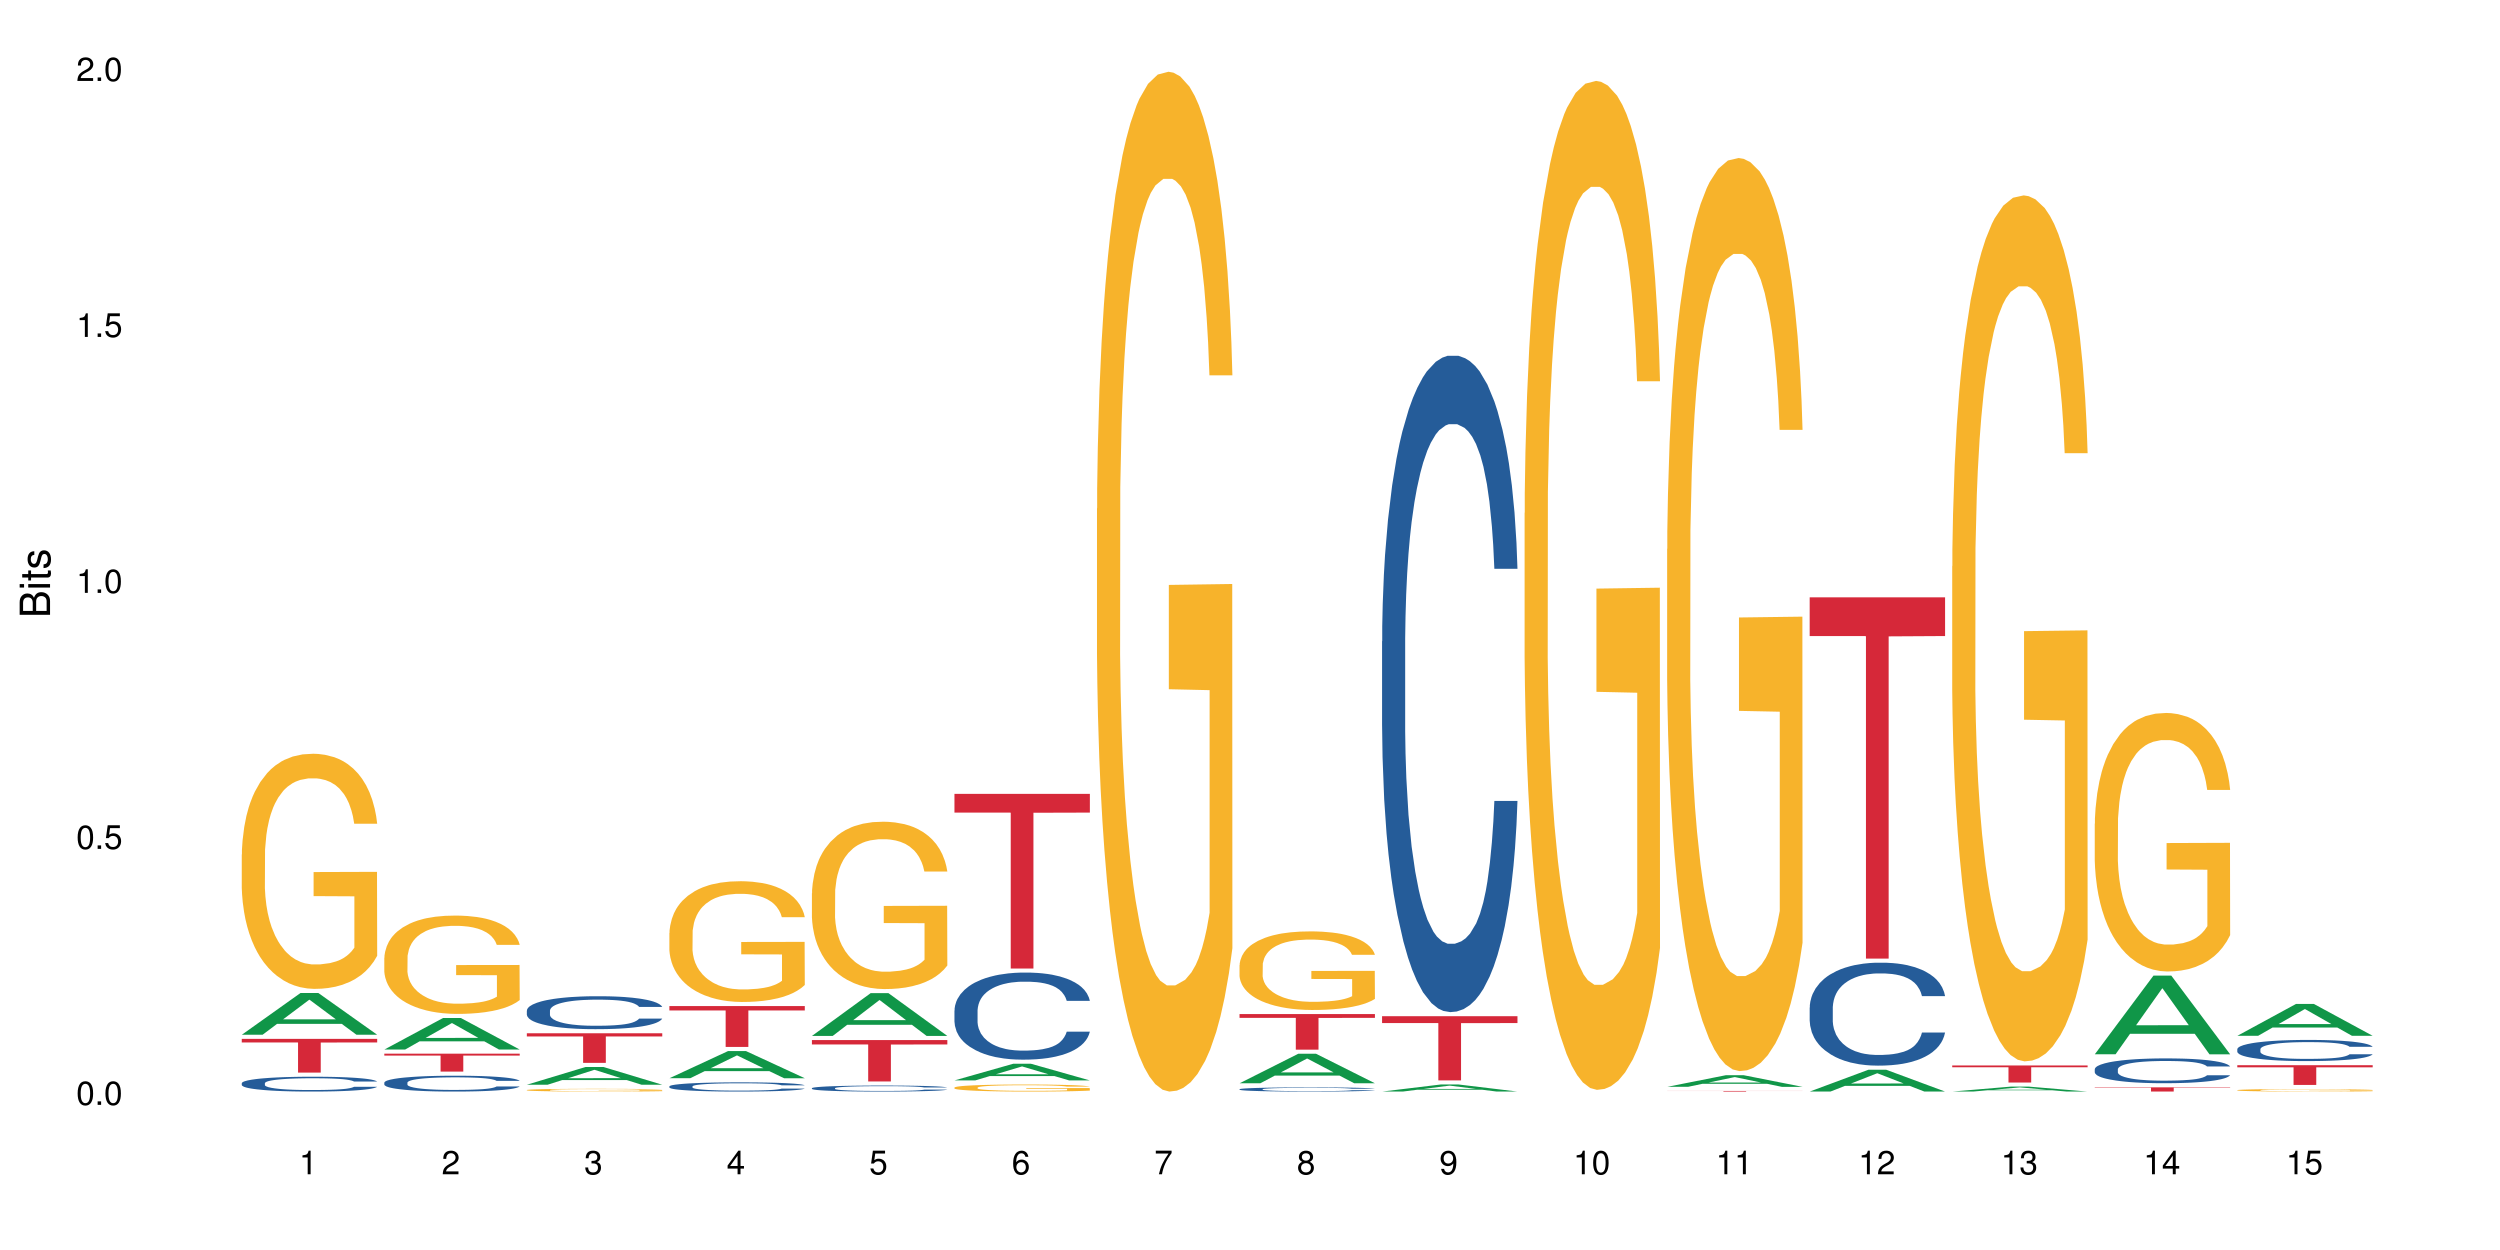 <?xml version="1.0" encoding="UTF-8"?>
<svg xmlns="http://www.w3.org/2000/svg" xmlns:xlink="http://www.w3.org/1999/xlink" width="720pt" height="360pt" viewBox="0 0 720 360" version="1.1">
<defs>
<g>
<symbol overflow="visible" id="glyph0-0">
<path style="stroke:none;" d=""/>
</symbol>
<symbol overflow="visible" id="glyph0-1">
<path style="stroke:none;" d="M 2.641 -6.797 C 2 -6.797 1.422 -6.531 1.078 -6.047 C 0.641 -5.453 0.406 -4.547 0.406 -3.297 C 0.406 -1 1.188 0.219 2.641 0.219 C 4.078 0.219 4.859 -1 4.859 -3.234 C 4.859 -4.562 4.656 -5.438 4.203 -6.047 C 3.844 -6.531 3.281 -6.797 2.641 -6.797 Z M 2.641 -6.047 C 3.547 -6.047 4 -5.125 4 -3.312 C 4 -1.375 3.562 -0.484 2.625 -0.484 C 1.734 -0.484 1.281 -1.422 1.281 -3.281 C 1.281 -5.141 1.734 -6.047 2.641 -6.047 Z M 2.641 -6.047 "/>
</symbol>
<symbol overflow="visible" id="glyph0-2">
<path style="stroke:none;" d="M 1.828 -1 L 0.828 -1 L 0.828 0 L 1.828 0 Z M 1.828 -1 "/>
</symbol>
<symbol overflow="visible" id="glyph0-3">
<path style="stroke:none;" d="M 4.562 -6.797 L 1.062 -6.797 L 0.547 -3.094 L 1.328 -3.094 C 1.719 -3.562 2.047 -3.734 2.578 -3.734 C 3.484 -3.734 4.062 -3.109 4.062 -2.094 C 4.062 -1.125 3.484 -0.531 2.578 -0.531 C 1.828 -0.531 1.375 -0.906 1.188 -1.672 L 0.328 -1.672 C 0.453 -1.109 0.547 -0.844 0.75 -0.594 C 1.125 -0.078 1.828 0.219 2.594 0.219 C 3.969 0.219 4.922 -0.781 4.922 -2.219 C 4.922 -3.562 4.031 -4.484 2.719 -4.484 C 2.25 -4.484 1.859 -4.359 1.469 -4.062 L 1.734 -5.969 L 4.562 -5.969 Z M 4.562 -6.797 "/>
</symbol>
<symbol overflow="visible" id="glyph0-4">
<path style="stroke:none;" d="M 2.484 -4.844 L 2.484 0 L 3.328 0 L 3.328 -6.797 L 2.766 -6.797 C 2.469 -5.75 2.281 -5.609 0.984 -5.453 L 0.984 -4.844 Z M 2.484 -4.844 "/>
</symbol>
<symbol overflow="visible" id="glyph0-5">
<path style="stroke:none;" d="M 4.859 -0.828 L 1.281 -0.828 C 1.359 -1.391 1.672 -1.75 2.5 -2.234 L 3.469 -2.75 C 4.406 -3.266 4.906 -3.969 4.906 -4.812 C 4.906 -5.375 4.672 -5.906 4.266 -6.266 C 3.859 -6.625 3.375 -6.797 2.719 -6.797 C 1.859 -6.797 1.219 -6.5 0.844 -5.922 C 0.609 -5.562 0.5 -5.125 0.484 -4.438 L 1.328 -4.438 C 1.359 -4.906 1.406 -5.188 1.531 -5.406 C 1.75 -5.812 2.188 -6.062 2.703 -6.062 C 3.469 -6.062 4.031 -5.516 4.031 -4.781 C 4.031 -4.25 3.719 -3.797 3.125 -3.438 L 2.234 -2.938 C 0.812 -2.141 0.406 -1.5 0.328 0 L 4.859 0 Z M 4.859 -0.828 "/>
</symbol>
<symbol overflow="visible" id="glyph0-6">
<path style="stroke:none;" d="M 2.125 -3.125 L 2.578 -3.125 C 3.516 -3.125 3.984 -2.703 3.984 -1.891 C 3.984 -1.031 3.469 -0.531 2.578 -0.531 C 1.656 -0.531 1.203 -0.984 1.156 -1.969 L 0.312 -1.969 C 0.344 -1.422 0.438 -1.078 0.609 -0.766 C 0.953 -0.109 1.625 0.219 2.547 0.219 C 3.953 0.219 4.859 -0.609 4.859 -1.906 C 4.859 -2.766 4.516 -3.25 3.703 -3.516 C 4.344 -3.766 4.656 -4.25 4.656 -4.938 C 4.656 -6.109 3.875 -6.797 2.578 -6.797 C 1.203 -6.797 0.484 -6.047 0.453 -4.609 L 1.297 -4.609 C 1.312 -5.016 1.344 -5.25 1.453 -5.453 C 1.641 -5.828 2.062 -6.062 2.594 -6.062 C 3.344 -6.062 3.797 -5.625 3.797 -4.906 C 3.797 -4.422 3.609 -4.141 3.25 -3.984 C 3.016 -3.891 2.719 -3.844 2.125 -3.844 Z M 2.125 -3.125 "/>
</symbol>
<symbol overflow="visible" id="glyph0-7">
<path style="stroke:none;" d="M 3.141 -1.625 L 3.141 0 L 3.984 0 L 3.984 -1.625 L 4.984 -1.625 L 4.984 -2.391 L 3.984 -2.391 L 3.984 -6.797 L 3.359 -6.797 L 0.266 -2.516 L 0.266 -1.625 Z M 3.141 -2.391 L 1 -2.391 L 3.141 -5.359 Z M 3.141 -2.391 "/>
</symbol>
<symbol overflow="visible" id="glyph0-8">
<path style="stroke:none;" d="M 4.781 -5.031 C 4.609 -6.141 3.891 -6.797 2.844 -6.797 C 2.094 -6.797 1.422 -6.438 1.031 -5.828 C 0.609 -5.172 0.406 -4.344 0.406 -3.094 C 0.406 -1.953 0.578 -1.234 0.984 -0.625 C 1.359 -0.078 1.953 0.219 2.703 0.219 C 3.984 0.219 4.922 -0.734 4.922 -2.078 C 4.922 -3.344 4.062 -4.234 2.844 -4.234 C 2.172 -4.234 1.641 -3.969 1.281 -3.469 C 1.281 -5.125 1.828 -6.047 2.797 -6.047 C 3.391 -6.047 3.797 -5.672 3.938 -5.031 Z M 2.734 -3.484 C 3.547 -3.484 4.062 -2.922 4.062 -2 C 4.062 -1.156 3.484 -0.531 2.703 -0.531 C 1.922 -0.531 1.328 -1.188 1.328 -2.047 C 1.328 -2.891 1.906 -3.484 2.734 -3.484 Z M 2.734 -3.484 "/>
</symbol>
<symbol overflow="visible" id="glyph0-9">
<path style="stroke:none;" d="M 4.984 -6.797 L 0.438 -6.797 L 0.438 -5.969 L 4.109 -5.969 C 2.5 -3.656 1.828 -2.234 1.328 0 L 2.219 0 C 2.594 -2.172 3.453 -4.047 4.984 -6.094 Z M 4.984 -6.797 "/>
</symbol>
<symbol overflow="visible" id="glyph0-10">
<path style="stroke:none;" d="M 3.75 -3.578 C 4.453 -4 4.688 -4.344 4.688 -4.984 C 4.688 -6.047 3.844 -6.797 2.641 -6.797 C 1.438 -6.797 0.594 -6.047 0.594 -4.984 C 0.594 -4.359 0.828 -4.016 1.516 -3.578 C 0.734 -3.203 0.359 -2.641 0.359 -1.891 C 0.359 -0.641 1.297 0.219 2.641 0.219 C 3.984 0.219 4.922 -0.641 4.922 -1.875 C 4.922 -2.641 4.531 -3.203 3.75 -3.578 Z M 2.641 -6.047 C 3.359 -6.047 3.812 -5.625 3.812 -4.969 C 3.812 -4.344 3.344 -3.922 2.641 -3.922 C 1.922 -3.922 1.453 -4.344 1.453 -4.984 C 1.453 -5.625 1.922 -6.047 2.641 -6.047 Z M 2.641 -3.203 C 3.484 -3.203 4.062 -2.672 4.062 -1.875 C 4.062 -1.062 3.484 -0.531 2.625 -0.531 C 1.797 -0.531 1.219 -1.078 1.219 -1.875 C 1.219 -2.672 1.797 -3.203 2.641 -3.203 Z M 2.641 -3.203 "/>
</symbol>
<symbol overflow="visible" id="glyph0-11">
<path style="stroke:none;" d="M 0.516 -1.547 C 0.672 -0.438 1.406 0.219 2.438 0.219 C 3.188 0.219 3.859 -0.141 4.266 -0.75 C 4.688 -1.406 4.891 -2.25 4.891 -3.484 C 4.891 -4.625 4.703 -5.359 4.312 -5.953 C 3.938 -6.5 3.344 -6.797 2.594 -6.797 C 1.297 -6.797 0.359 -5.844 0.359 -4.516 C 0.359 -3.25 1.234 -2.344 2.453 -2.344 C 3.094 -2.344 3.562 -2.578 4.016 -3.109 C 4 -1.453 3.469 -0.531 2.5 -0.531 C 1.906 -0.531 1.484 -0.906 1.359 -1.547 Z M 2.578 -6.062 C 3.375 -6.062 3.969 -5.406 3.969 -4.531 C 3.969 -3.688 3.375 -3.094 2.547 -3.094 C 1.734 -3.094 1.234 -3.672 1.234 -4.578 C 1.234 -5.438 1.797 -6.062 2.578 -6.062 Z M 2.578 -6.062 "/>
</symbol>
<symbol overflow="visible" id="glyph1-0">
<path style="stroke:none;" d=""/>
</symbol>
<symbol overflow="visible" id="glyph1-1">
<path style="stroke:none;" d="M 0 -0.953 L 0 -4.891 C 0 -5.719 -0.234 -6.344 -0.734 -6.797 C -1.188 -7.234 -1.812 -7.469 -2.5 -7.469 C -3.547 -7.469 -4.188 -7 -4.625 -5.875 C -4.984 -6.672 -5.641 -7.094 -6.531 -7.094 C -7.156 -7.094 -7.734 -6.859 -8.141 -6.391 C -8.562 -5.938 -8.75 -5.344 -8.75 -4.5 L -8.75 -0.953 Z M -4.984 -2.062 L -7.766 -2.062 L -7.766 -4.219 C -7.766 -4.844 -7.688 -5.203 -7.453 -5.5 C -7.219 -5.812 -6.859 -5.969 -6.375 -5.969 C -5.906 -5.969 -5.531 -5.812 -5.297 -5.5 C -5.062 -5.203 -4.984 -4.844 -4.984 -4.219 Z M -0.984 -2.062 L -4 -2.062 L -4 -4.781 C -4 -5.328 -3.859 -5.688 -3.578 -5.953 C -3.297 -6.219 -2.922 -6.359 -2.484 -6.359 C -2.062 -6.359 -1.688 -6.219 -1.406 -5.953 C -1.109 -5.688 -0.984 -5.328 -0.984 -4.781 Z M -0.984 -2.062 "/>
</symbol>
<symbol overflow="visible" id="glyph1-2">
<path style="stroke:none;" d="M -6.281 -1.797 L -6.281 -0.797 L 0 -0.797 L 0 -1.797 Z M -8.75 -1.797 L -8.75 -0.797 L -7.484 -0.797 L -7.484 -1.797 Z M -8.75 -1.797 "/>
</symbol>
<symbol overflow="visible" id="glyph1-3">
<path style="stroke:none;" d="M -6.281 -3.047 L -6.281 -2.016 L -8.016 -2.016 L -8.016 -1.016 L -6.281 -1.016 L -6.281 -0.172 L -5.469 -0.172 L -5.469 -1.016 L -0.719 -1.016 C -0.078 -1.016 0.281 -1.453 0.281 -2.234 C 0.281 -2.469 0.25 -2.719 0.188 -3.047 L -0.641 -3.047 C -0.609 -2.922 -0.594 -2.766 -0.594 -2.562 C -0.594 -2.141 -0.719 -2.016 -1.156 -2.016 L -5.469 -2.016 L -5.469 -3.047 Z M -6.281 -3.047 "/>
</symbol>
<symbol overflow="visible" id="glyph1-4">
<path style="stroke:none;" d="M -4.531 -5.25 C -5.766 -5.25 -6.469 -4.422 -6.469 -2.969 C -6.469 -1.516 -5.719 -0.562 -4.547 -0.562 C -3.562 -0.562 -3.094 -1.062 -2.734 -2.562 L -2.516 -3.484 C -2.344 -4.188 -2.094 -4.469 -1.625 -4.469 C -1.047 -4.469 -0.641 -3.875 -0.641 -3 C -0.641 -2.453 -0.797 -2 -1.062 -1.75 C -1.25 -1.594 -1.422 -1.531 -1.875 -1.469 L -1.875 -0.406 C -0.422 -0.453 0.281 -1.266 0.281 -2.922 C 0.281 -4.5 -0.5 -5.516 -1.719 -5.516 C -2.656 -5.516 -3.172 -4.984 -3.469 -3.734 L -3.703 -2.766 C -3.891 -1.953 -4.156 -1.609 -4.594 -1.609 C -5.172 -1.609 -5.547 -2.125 -5.547 -2.938 C -5.547 -3.75 -5.203 -4.172 -4.531 -4.203 Z M -4.531 -5.25 "/>
</symbol>
</g>
</defs>
<g id="surface119390">
<rect x="0" y="0" width="720" height="360" style="fill:rgb(100%,100%,100%);fill-opacity:1;stroke:none;"/>
<path style=" stroke:none;fill-rule:nonzero;fill:rgb(6.275%,58.824%,28.235%);fill-opacity:1;" d="M 69.629 298.004 L 69.672 297.992 L 86.547 285.977 L 91.672 285.977 L 108.629 298.012 L 102.668 298.012 L 98.418 294.871 L 79.797 294.871 L 75.629 298.004 L 69.629 298.004 L 81.586 293.57 L 96.711 293.559 L 89.172 287.941 L 89.086 287.93 L 89.004 287.965 L 81.547 293.559 L 81.586 293.57 Z M 69.629 298.004 "/>
<path style=" stroke:none;fill-rule:nonzero;fill:rgb(14.51%,36.078%,60%);fill-opacity:1;" d="M 69.629 311.957 L 69.676 311.953 L 69.676 311.859 L 69.82 311.711 L 70.152 311.523 L 70.484 311.395 L 71.34 311.164 L 72.531 310.941 L 73.766 310.77 L 74.672 310.668 L 75.48 310.59 L 77.332 310.445 L 78.523 310.371 L 79.809 310.305 L 81.375 310.238 L 82.52 310.199 L 85.086 310.137 L 86.988 310.109 L 88.461 310.098 L 91.648 310.098 L 93.551 310.113 L 94.93 310.133 L 96.453 310.164 L 97.738 310.199 L 99.973 310.285 L 101.969 310.395 L 102.871 310.457 L 104.301 310.578 L 105.395 310.695 L 106.156 310.797 L 107.012 310.941 L 107.77 311.117 L 108.344 311.316 L 108.629 311.484 L 101.969 311.484 L 101.637 311.328 L 101.258 311.207 L 100.543 311.047 L 99.828 310.934 L 98.832 310.82 L 97.926 310.746 L 96.691 310.672 L 95.598 310.625 L 94.453 310.59 L 93.359 310.566 L 91.27 310.543 L 88.844 310.543 L 87.938 310.551 L 86.086 310.582 L 85.086 310.609 L 83.66 310.664 L 82.66 310.715 L 81.473 310.793 L 80.664 310.859 L 79.664 310.961 L 78.949 311.051 L 78.141 311.18 L 77.668 311.277 L 77.238 311.387 L 76.859 311.516 L 76.574 311.652 L 76.383 311.797 L 76.289 311.938 L 76.289 312.543 L 76.383 312.684 L 76.621 312.848 L 77.238 313.086 L 78.141 313.293 L 79.188 313.457 L 80.188 313.574 L 80.758 313.629 L 81.52 313.691 L 82.707 313.77 L 84.422 313.848 L 85.418 313.879 L 86.941 313.91 L 88.512 313.926 L 90.602 313.926 L 92.457 313.91 L 93.695 313.891 L 94.977 313.859 L 96.738 313.793 L 97.832 313.73 L 98.781 313.656 L 99.496 313.582 L 99.973 313.52 L 100.684 313.398 L 101.258 313.266 L 101.684 313.129 L 101.969 312.996 L 108.629 312.996 L 108.344 313.152 L 107.914 313.305 L 107.484 313.418 L 106.82 313.555 L 106.059 313.676 L 104.965 313.812 L 104.062 313.902 L 102.871 314 L 101.777 314.074 L 100.59 314.141 L 98.832 314.219 L 97.688 314.258 L 96.453 314.293 L 94.977 314.324 L 93.125 314.352 L 91.125 314.367 L 89.27 314.371 L 87.273 314.363 L 85.801 314.348 L 83.848 314.312 L 81.426 314.242 L 79.664 314.168 L 78.285 314.094 L 77.098 314.016 L 75.766 313.91 L 74.051 313.738 L 73.008 313.605 L 72.293 313.496 L 71.484 313.344 L 70.914 313.207 L 70.246 312.988 L 69.773 312.711 L 69.629 312.496 Z M 69.629 311.957 "/>
<path style=" stroke:none;fill-rule:nonzero;fill:rgb(96.863%,70.196%,16.863%);fill-opacity:1;" d="M 69.629 246.082 L 69.676 246.02 L 69.676 244.781 L 69.867 242 L 70.344 238.164 L 70.961 235.012 L 71.625 232.539 L 72.055 231.238 L 72.77 229.383 L 73.387 228.023 L 74.957 225.238 L 76.953 222.641 L 78.047 221.527 L 79.285 220.477 L 81.043 219.305 L 81.852 218.871 L 84.324 217.879 L 87.133 217.262 L 90.223 217.078 L 91.648 217.137 L 93.598 217.387 L 96.262 218.066 L 97.785 218.684 L 98.973 219.305 L 100.211 220.105 L 101.73 221.344 L 103.16 222.828 L 104.301 224.312 L 105.441 226.168 L 106.391 228.148 L 107.199 230.312 L 107.914 232.91 L 108.344 235.074 L 108.629 237.238 L 102.016 237.238 L 101.637 235.074 L 101.207 233.402 L 100.496 231.363 L 99.781 229.879 L 99.066 228.703 L 97.738 227.094 L 96.594 226.105 L 95.168 225.238 L 93.789 224.684 L 92.219 224.312 L 91.27 224.188 L 88.746 224.188 L 86.465 224.621 L 85.133 225.117 L 84.184 225.609 L 82.852 226.539 L 82.043 227.281 L 81.566 227.777 L 80.141 229.691 L 79.188 231.426 L 78.664 232.598 L 78 234.453 L 77.523 236.125 L 77 238.598 L 76.715 240.453 L 76.336 244.66 L 76.289 255.789 L 76.43 258.141 L 76.715 260.676 L 77.098 262.902 L 77.668 265.254 L 78.238 267.047 L 79.234 269.457 L 80.094 271.066 L 80.758 272.117 L 82.043 273.789 L 82.566 274.344 L 83.801 275.457 L 85.086 276.324 L 86.656 277.066 L 87.844 277.438 L 89.746 277.746 L 92.172 277.746 L 95.027 277.375 L 96.832 276.879 L 98.07 276.383 L 98.879 275.953 L 99.875 275.273 L 100.59 274.652 L 101.258 273.973 L 102.062 272.922 L 102.062 258.141 L 90.316 258.078 L 90.316 251.152 L 108.578 251.09 L 108.629 275.273 L 107.629 276.941 L 106.391 278.551 L 105.203 279.785 L 103.965 280.836 L 102.207 282.012 L 100.781 282.754 L 98.594 283.621 L 96.594 284.176 L 94.504 284.547 L 92.648 284.734 L 90.461 284.797 L 88.512 284.672 L 86.418 284.301 L 84.754 283.805 L 83.23 283.188 L 81.711 282.383 L 79.809 281.086 L 78.57 280.035 L 77.285 278.734 L 76.004 277.188 L 74.859 275.52 L 74.102 274.219 L 73.34 272.734 L 72.531 270.879 L 71.77 268.777 L 71.199 266.859 L 70.676 264.695 L 70.297 262.656 L 69.914 259.871 L 69.723 257.645 L 69.629 255.73 Z M 69.629 246.082 "/>
<path style=" stroke:none;fill-rule:nonzero;fill:rgb(83.922%,15.686%,22.353%);fill-opacity:1;" d="M 69.629 299.191 L 108.629 299.191 L 108.629 300.234 L 92.375 300.242 L 92.375 308.918 L 85.836 308.918 L 85.836 300.254 L 85.742 300.234 L 69.629 300.234 Z M 69.629 299.191 "/>
<path style=" stroke:none;fill-rule:nonzero;fill:rgb(6.275%,58.824%,28.235%);fill-opacity:1;" d="M 110.68 302.266 L 110.723 302.258 L 127.598 293.184 L 132.719 293.184 L 149.68 302.273 L 143.719 302.273 L 139.469 299.902 L 120.848 299.902 L 116.68 302.266 L 110.68 302.266 L 122.637 298.922 L 137.762 298.91 L 130.223 294.668 L 130.137 294.66 L 130.055 294.688 L 122.598 298.91 L 122.637 298.922 Z M 110.68 302.266 "/>
<path style=" stroke:none;fill-rule:nonzero;fill:rgb(14.51%,36.078%,60%);fill-opacity:1;" d="M 110.68 311.793 L 110.727 311.789 L 110.727 311.688 L 110.871 311.531 L 111.203 311.328 L 111.535 311.191 L 112.391 310.945 L 113.582 310.707 L 114.816 310.523 L 115.723 310.414 L 116.531 310.332 L 118.383 310.18 L 119.574 310.098 L 120.859 310.027 L 122.426 309.957 L 123.57 309.914 L 126.137 309.848 L 128.039 309.82 L 129.512 309.805 L 132.699 309.805 L 134.602 309.824 L 135.98 309.844 L 137.504 309.879 L 138.789 309.914 L 141.023 310.008 L 143.02 310.125 L 143.922 310.191 L 145.352 310.32 L 146.445 310.445 L 147.207 310.555 L 148.062 310.707 L 148.82 310.895 L 149.395 311.109 L 149.68 311.289 L 143.02 311.289 L 142.688 311.121 L 142.305 310.992 L 141.594 310.82 L 140.879 310.699 L 139.883 310.578 L 138.977 310.5 L 137.742 310.418 L 136.648 310.371 L 135.504 310.332 L 134.41 310.309 L 132.32 310.281 L 129.895 310.281 L 128.988 310.289 L 127.137 310.324 L 126.137 310.352 L 124.711 310.41 L 123.711 310.465 L 122.523 310.551 L 121.715 310.621 L 120.715 310.73 L 120 310.824 L 119.191 310.961 L 118.719 311.066 L 118.289 311.184 L 117.91 311.32 L 117.625 311.469 L 117.434 311.621 L 117.34 311.773 L 117.34 312.418 L 117.434 312.57 L 117.672 312.742 L 118.289 313 L 119.191 313.219 L 120.238 313.395 L 121.238 313.52 L 121.809 313.578 L 122.57 313.645 L 123.758 313.727 L 125.473 313.812 L 126.469 313.844 L 127.992 313.879 L 129.562 313.895 L 131.652 313.895 L 133.508 313.879 L 134.746 313.859 L 136.027 313.824 L 137.789 313.754 L 138.883 313.688 L 139.832 313.605 L 140.547 313.527 L 141.023 313.461 L 141.734 313.332 L 142.305 313.191 L 142.734 313.043 L 143.02 312.902 L 149.68 312.902 L 149.395 313.07 L 148.965 313.23 L 148.535 313.352 L 147.871 313.5 L 147.109 313.629 L 146.016 313.773 L 145.113 313.871 L 143.922 313.973 L 142.828 314.055 L 141.641 314.125 L 139.883 314.207 L 138.738 314.25 L 137.504 314.289 L 136.027 314.32 L 134.176 314.352 L 132.176 314.367 L 130.32 314.371 L 128.324 314.363 L 126.852 314.344 L 124.898 314.309 L 122.473 314.234 L 120.715 314.152 L 119.336 314.074 L 118.148 313.992 L 116.816 313.879 L 115.102 313.695 L 114.059 313.555 L 113.344 313.438 L 112.535 313.273 L 111.965 313.129 L 111.297 312.895 L 110.824 312.598 L 110.68 312.367 Z M 110.68 311.793 "/>
<path style=" stroke:none;fill-rule:nonzero;fill:rgb(96.863%,70.196%,16.863%);fill-opacity:1;" d="M 110.68 275.812 L 110.727 275.789 L 110.727 275.27 L 110.918 274.105 L 111.395 272.504 L 112.012 271.184 L 112.676 270.148 L 113.105 269.605 L 113.82 268.832 L 114.438 268.262 L 116.008 267.098 L 118.004 266.012 L 119.098 265.547 L 120.336 265.105 L 122.094 264.613 L 122.902 264.434 L 125.375 264.02 L 128.18 263.762 L 131.273 263.684 L 132.699 263.711 L 134.648 263.812 L 137.312 264.098 L 138.836 264.355 L 140.023 264.613 L 141.262 264.949 L 142.781 265.469 L 144.207 266.09 L 145.352 266.711 L 146.492 267.484 L 147.441 268.312 L 148.25 269.219 L 148.965 270.305 L 149.395 271.211 L 149.68 272.113 L 143.066 272.113 L 142.688 271.211 L 142.258 270.512 L 141.547 269.656 L 140.832 269.039 L 140.117 268.547 L 138.789 267.875 L 137.645 267.461 L 136.219 267.098 L 134.84 266.863 L 133.27 266.711 L 132.32 266.656 L 129.797 266.656 L 127.516 266.84 L 126.184 267.047 L 125.234 267.254 L 123.902 267.641 L 123.094 267.949 L 122.617 268.156 L 121.191 268.961 L 120.238 269.684 L 119.715 270.176 L 119.051 270.953 L 118.574 271.648 L 118.051 272.684 L 117.766 273.461 L 117.387 275.219 L 117.34 279.875 L 117.48 280.859 L 117.766 281.918 L 118.148 282.848 L 118.719 283.832 L 119.289 284.582 L 120.285 285.59 L 121.145 286.262 L 121.809 286.703 L 123.094 287.402 L 123.617 287.633 L 124.852 288.102 L 126.137 288.461 L 127.707 288.773 L 128.895 288.926 L 130.797 289.059 L 133.223 289.059 L 136.078 288.902 L 137.883 288.695 L 139.121 288.488 L 139.93 288.305 L 140.926 288.023 L 141.641 287.762 L 142.305 287.48 L 143.113 287.039 L 143.113 280.859 L 131.367 280.832 L 131.367 277.934 L 149.629 277.91 L 149.68 288.023 L 148.68 288.719 L 147.441 289.395 L 146.254 289.91 L 145.016 290.352 L 143.258 290.84 L 141.832 291.152 L 139.645 291.516 L 137.645 291.746 L 135.555 291.902 L 133.699 291.98 L 131.512 292.004 L 129.562 291.953 L 127.469 291.797 L 125.805 291.59 L 124.281 291.332 L 122.762 290.996 L 120.859 290.453 L 119.621 290.012 L 118.336 289.469 L 117.055 288.824 L 115.91 288.125 L 115.152 287.582 L 114.391 286.961 L 113.582 286.188 L 112.82 285.305 L 112.25 284.504 L 111.727 283.598 L 111.348 282.746 L 110.965 281.582 L 110.773 280.652 L 110.68 279.848 Z M 110.68 275.812 "/>
<path style=" stroke:none;fill-rule:nonzero;fill:rgb(83.922%,15.686%,22.353%);fill-opacity:1;" d="M 110.68 303.453 L 149.68 303.453 L 149.68 304.008 L 133.426 304.012 L 133.426 308.629 L 126.887 308.629 L 126.887 304.016 L 126.793 304.008 L 110.68 304.008 Z M 110.68 303.453 "/>
<path style=" stroke:none;fill-rule:nonzero;fill:rgb(6.275%,58.824%,28.235%);fill-opacity:1;" d="M 151.73 312.395 L 151.773 312.391 L 168.648 307.289 L 173.77 307.289 L 190.73 312.402 L 184.77 312.402 L 180.52 311.066 L 161.898 311.066 L 157.73 312.395 L 151.73 312.395 L 163.688 310.516 L 178.812 310.508 L 171.27 308.121 L 171.188 308.117 L 171.105 308.133 L 163.648 310.508 L 163.688 310.516 Z M 151.73 312.395 "/>
<path style=" stroke:none;fill-rule:nonzero;fill:rgb(14.51%,36.078%,60%);fill-opacity:1;" d="M 151.73 291.047 L 151.777 291.039 L 151.777 290.828 L 151.922 290.5 L 152.254 290.082 L 152.586 289.797 L 153.441 289.285 L 154.633 288.793 L 155.867 288.41 L 156.773 288.184 L 157.582 288.012 L 159.434 287.691 L 160.625 287.527 L 161.91 287.379 L 163.477 287.23 L 164.617 287.145 L 167.188 287.008 L 169.09 286.945 L 170.562 286.918 L 173.75 286.918 L 175.652 286.953 L 177.031 286.996 L 178.555 287.066 L 179.84 287.145 L 182.074 287.336 L 184.07 287.578 L 184.973 287.719 L 186.402 287.984 L 187.496 288.246 L 188.254 288.473 L 189.113 288.793 L 189.871 289.184 L 190.445 289.625 L 190.73 289.996 L 184.07 289.996 L 183.738 289.648 L 183.355 289.383 L 182.645 289.027 L 181.93 288.773 L 180.934 288.523 L 180.027 288.359 L 178.793 288.195 L 177.699 288.09 L 176.555 288.012 L 175.461 287.961 L 173.371 287.906 L 170.945 287.906 L 170.039 287.926 L 168.188 287.996 L 167.188 288.055 L 165.762 288.176 L 164.762 288.289 L 163.574 288.461 L 162.766 288.609 L 161.766 288.836 L 161.051 289.035 L 160.242 289.32 L 159.77 289.539 L 159.34 289.781 L 158.961 290.066 L 158.676 290.371 L 158.484 290.691 L 158.391 291.004 L 158.391 292.348 L 158.484 292.66 L 158.723 293.023 L 159.34 293.551 L 160.242 294.012 L 161.289 294.375 L 162.289 294.637 L 162.859 294.758 L 163.621 294.895 L 164.809 295.07 L 166.52 295.242 L 167.52 295.312 L 169.043 295.383 L 170.613 295.414 L 172.703 295.414 L 174.559 295.383 L 175.797 295.336 L 177.078 295.27 L 178.84 295.121 L 179.934 294.98 L 180.883 294.816 L 181.598 294.652 L 182.074 294.516 L 182.785 294.246 L 183.355 293.949 L 183.785 293.648 L 184.07 293.352 L 190.73 293.352 L 190.445 293.699 L 190.016 294.039 L 189.586 294.289 L 188.922 294.594 L 188.16 294.859 L 187.066 295.164 L 186.164 295.363 L 184.973 295.582 L 183.879 295.746 L 182.691 295.895 L 180.934 296.066 L 179.789 296.152 L 178.555 296.23 L 177.078 296.301 L 175.227 296.359 L 173.227 296.395 L 171.371 296.402 L 169.375 296.387 L 167.902 296.352 L 165.949 296.273 L 163.523 296.117 L 161.766 295.953 L 160.387 295.789 L 159.199 295.617 L 157.867 295.383 L 156.152 295 L 155.105 294.703 L 154.395 294.461 L 153.586 294.125 L 153.016 293.82 L 152.348 293.336 L 151.875 292.719 L 151.73 292.242 Z M 151.73 291.047 "/>
<path style=" stroke:none;fill-rule:nonzero;fill:rgb(96.863%,70.196%,16.863%);fill-opacity:1;" d="M 151.73 313.918 L 151.777 313.918 L 151.777 313.902 L 151.969 313.871 L 152.445 313.828 L 153.062 313.789 L 153.727 313.762 L 154.156 313.746 L 154.871 313.723 L 155.488 313.707 L 157.059 313.676 L 159.055 313.645 L 160.148 313.633 L 161.387 313.621 L 163.145 313.605 L 163.953 313.602 L 166.426 313.59 L 169.23 313.582 L 173.75 313.582 L 175.699 313.586 L 178.363 313.594 L 179.887 313.598 L 181.074 313.605 L 182.312 313.617 L 183.832 313.629 L 185.258 313.648 L 186.402 313.664 L 187.543 313.688 L 188.492 313.711 L 189.301 313.734 L 190.016 313.766 L 190.445 313.789 L 190.73 313.816 L 184.117 313.816 L 183.738 313.789 L 183.309 313.77 L 182.598 313.746 L 181.168 313.715 L 179.84 313.699 L 178.695 313.688 L 177.27 313.676 L 175.891 313.668 L 174.32 313.664 L 170.848 313.664 L 168.566 313.668 L 167.234 313.676 L 166.285 313.68 L 164.953 313.691 L 164.145 313.699 L 163.668 313.707 L 162.242 313.727 L 161.289 313.746 L 160.766 313.762 L 160.102 313.785 L 159.625 313.805 L 159.102 313.832 L 158.816 313.852 L 158.438 313.902 L 158.391 314.031 L 158.531 314.059 L 158.816 314.09 L 159.199 314.117 L 159.77 314.145 L 160.34 314.164 L 161.336 314.191 L 162.195 314.211 L 162.859 314.223 L 164.145 314.242 L 164.668 314.25 L 165.902 314.262 L 167.188 314.273 L 168.758 314.281 L 169.945 314.285 L 171.848 314.289 L 174.273 314.289 L 177.129 314.285 L 178.934 314.277 L 180.172 314.273 L 180.98 314.266 L 181.977 314.258 L 182.691 314.254 L 183.355 314.246 L 184.164 314.23 L 184.164 314.059 L 172.418 314.059 L 172.418 313.977 L 190.68 313.977 L 190.73 314.258 L 189.73 314.277 L 188.492 314.297 L 187.305 314.312 L 186.066 314.324 L 184.309 314.34 L 182.883 314.348 L 180.695 314.355 L 178.695 314.363 L 176.605 314.367 L 174.75 314.371 L 170.613 314.371 L 168.52 314.363 L 166.855 314.359 L 165.332 314.352 L 163.812 314.344 L 161.91 314.328 L 160.672 314.316 L 159.387 314.301 L 158.105 314.281 L 156.961 314.262 L 156.203 314.246 L 155.441 314.23 L 154.633 314.207 L 153.871 314.184 L 153.301 314.16 L 152.777 314.137 L 152.398 314.113 L 152.016 314.078 L 151.824 314.055 L 151.73 314.031 Z M 151.73 313.918 "/>
<path style=" stroke:none;fill-rule:nonzero;fill:rgb(83.922%,15.686%,22.353%);fill-opacity:1;" d="M 151.73 297.582 L 190.73 297.582 L 190.73 298.496 L 174.477 298.504 L 174.477 306.109 L 167.938 306.109 L 167.938 298.512 L 167.84 298.496 L 151.73 298.496 Z M 151.73 297.582 "/>
<path style=" stroke:none;fill-rule:nonzero;fill:rgb(6.275%,58.824%,28.235%);fill-opacity:1;" d="M 192.781 310.527 L 192.824 310.523 L 209.695 302.699 L 214.82 302.699 L 231.781 310.535 L 225.82 310.535 L 221.57 308.492 L 202.949 308.492 L 198.781 310.527 L 192.781 310.527 L 204.738 307.645 L 219.863 307.637 L 212.32 303.98 L 212.238 303.973 L 212.156 303.996 L 204.699 307.637 L 204.738 307.645 Z M 192.781 310.527 "/>
<path style=" stroke:none;fill-rule:nonzero;fill:rgb(14.51%,36.078%,60%);fill-opacity:1;" d="M 192.781 312.871 L 192.828 312.867 L 192.828 312.809 L 192.973 312.719 L 193.305 312.602 L 193.637 312.523 L 194.492 312.379 L 195.684 312.242 L 196.918 312.133 L 197.824 312.07 L 198.633 312.023 L 200.484 311.934 L 201.676 311.887 L 202.957 311.844 L 204.527 311.805 L 205.668 311.777 L 208.238 311.742 L 210.141 311.723 L 211.613 311.715 L 214.801 311.715 L 216.703 311.727 L 218.082 311.738 L 219.605 311.758 L 220.887 311.777 L 223.125 311.832 L 225.121 311.902 L 226.023 311.938 L 227.453 312.016 L 228.547 312.086 L 229.305 312.152 L 230.164 312.242 L 230.922 312.348 L 231.496 312.473 L 231.781 312.578 L 225.121 312.578 L 224.789 312.48 L 224.406 312.406 L 223.695 312.305 L 222.98 312.234 L 221.984 312.164 L 221.078 312.117 L 219.844 312.074 L 218.75 312.043 L 217.605 312.023 L 216.512 312.008 L 214.422 311.992 L 211.996 311.992 L 211.09 311.996 L 209.238 312.016 L 208.238 312.035 L 206.812 312.066 L 205.812 312.098 L 204.625 312.148 L 203.816 312.188 L 202.816 312.254 L 202.102 312.309 L 201.293 312.387 L 200.82 312.449 L 200.391 312.516 L 200.012 312.598 L 199.727 312.684 L 199.535 312.773 L 199.441 312.859 L 199.441 313.234 L 199.535 313.324 L 199.773 313.426 L 200.391 313.574 L 201.293 313.699 L 202.34 313.805 L 203.34 313.875 L 203.91 313.91 L 204.672 313.949 L 205.859 313.996 L 207.57 314.047 L 208.57 314.066 L 210.094 314.086 L 211.664 314.094 L 213.754 314.094 L 215.609 314.086 L 216.848 314.07 L 218.129 314.055 L 219.891 314.012 L 220.984 313.973 L 221.934 313.926 L 222.648 313.879 L 223.125 313.84 L 223.836 313.766 L 224.406 313.684 L 224.836 313.598 L 225.121 313.516 L 231.781 313.516 L 231.496 313.613 L 231.066 313.707 L 230.637 313.777 L 229.973 313.863 L 229.211 313.938 L 228.117 314.023 L 227.215 314.078 L 226.023 314.141 L 224.93 314.188 L 223.742 314.227 L 221.984 314.277 L 220.84 314.301 L 219.605 314.32 L 218.129 314.34 L 216.277 314.359 L 214.277 314.367 L 212.422 314.371 L 210.426 314.367 L 208.953 314.355 L 207 314.336 L 204.574 314.289 L 202.816 314.246 L 201.438 314.199 L 200.25 314.148 L 198.918 314.086 L 197.203 313.977 L 196.156 313.895 L 195.445 313.828 L 194.637 313.734 L 194.066 313.648 L 193.398 313.512 L 192.926 313.34 L 192.781 313.207 Z M 192.781 312.871 "/>
<path style=" stroke:none;fill-rule:nonzero;fill:rgb(96.863%,70.196%,16.863%);fill-opacity:1;" d="M 192.781 268.688 L 192.828 268.656 L 192.828 268.02 L 193.02 266.59 L 193.496 264.621 L 194.113 263 L 194.777 261.73 L 195.207 261.062 L 195.922 260.109 L 196.539 259.414 L 198.109 257.984 L 200.105 256.648 L 201.199 256.078 L 202.438 255.539 L 204.195 254.934 L 205.004 254.711 L 207.477 254.203 L 210.281 253.887 L 213.375 253.789 L 214.801 253.824 L 216.75 253.949 L 219.414 254.301 L 220.938 254.617 L 222.125 254.934 L 223.363 255.348 L 224.883 255.98 L 226.309 256.746 L 227.453 257.508 L 228.594 258.461 L 229.543 259.477 L 230.352 260.586 L 231.066 261.922 L 231.496 263.031 L 231.781 264.145 L 225.168 264.145 L 224.789 263.031 L 224.359 262.176 L 223.648 261.129 L 222.934 260.363 L 222.219 259.762 L 220.887 258.938 L 219.746 258.43 L 218.32 257.984 L 216.941 257.699 L 215.371 257.508 L 214.422 257.441 L 211.898 257.441 L 209.617 257.664 L 208.285 257.918 L 207.336 258.172 L 206.004 258.648 L 205.195 259.031 L 204.719 259.285 L 203.293 260.27 L 202.34 261.16 L 201.816 261.762 L 201.152 262.715 L 200.676 263.574 L 200.152 264.844 L 199.867 265.797 L 199.488 267.957 L 199.441 273.672 L 199.582 274.879 L 199.867 276.184 L 200.25 277.324 L 200.82 278.531 L 201.391 279.453 L 202.387 280.691 L 203.246 281.52 L 203.91 282.059 L 205.195 282.914 L 205.719 283.199 L 206.953 283.773 L 208.238 284.219 L 209.809 284.598 L 210.996 284.789 L 212.898 284.949 L 215.324 284.949 L 218.18 284.758 L 219.984 284.504 L 221.223 284.25 L 222.031 284.027 L 223.027 283.676 L 223.742 283.359 L 224.406 283.012 L 225.215 282.469 L 225.215 274.879 L 213.469 274.848 L 213.469 271.289 L 231.73 271.258 L 231.781 283.676 L 230.781 284.535 L 229.543 285.359 L 228.355 285.996 L 227.117 286.535 L 225.359 287.141 L 223.934 287.52 L 221.746 287.965 L 219.746 288.25 L 217.656 288.441 L 215.801 288.535 L 213.613 288.57 L 211.664 288.504 L 209.57 288.312 L 207.906 288.059 L 206.383 287.742 L 204.859 287.328 L 202.957 286.664 L 201.723 286.121 L 200.438 285.457 L 199.152 284.66 L 198.012 283.805 L 197.25 283.137 L 196.492 282.375 L 195.684 281.422 L 194.922 280.344 L 194.352 279.359 L 193.828 278.246 L 193.445 277.199 L 193.066 275.77 L 192.875 274.625 L 192.781 273.641 Z M 192.781 268.688 "/>
<path style=" stroke:none;fill-rule:nonzero;fill:rgb(83.922%,15.686%,22.353%);fill-opacity:1;" d="M 192.781 289.746 L 231.781 289.746 L 231.781 291.008 L 215.527 291.02 L 215.527 301.52 L 208.988 301.52 L 208.988 291.031 L 208.891 291.008 L 192.781 291.008 Z M 192.781 289.746 "/>
<path style=" stroke:none;fill-rule:nonzero;fill:rgb(6.275%,58.824%,28.235%);fill-opacity:1;" d="M 233.832 298.34 L 233.875 298.328 L 250.746 286.027 L 255.871 286.027 L 272.832 298.352 L 266.871 298.352 L 262.621 295.137 L 244 295.137 L 239.832 298.34 L 233.832 298.34 L 245.789 293.805 L 260.914 293.793 L 253.371 288.043 L 253.289 288.031 L 253.207 288.066 L 245.75 293.793 L 245.789 293.805 Z M 233.832 298.34 "/>
<path style=" stroke:none;fill-rule:nonzero;fill:rgb(14.51%,36.078%,60%);fill-opacity:1;" d="M 233.832 313.391 L 233.879 313.391 L 233.879 313.352 L 234.023 313.293 L 234.355 313.215 L 234.688 313.164 L 235.543 313.07 L 236.734 312.98 L 237.969 312.91 L 238.875 312.867 L 239.684 312.836 L 241.535 312.777 L 242.727 312.75 L 244.008 312.723 L 245.578 312.695 L 246.719 312.68 L 249.289 312.652 L 251.191 312.641 L 252.664 312.637 L 255.852 312.637 L 257.754 312.645 L 259.133 312.652 L 260.656 312.664 L 261.938 312.68 L 264.176 312.715 L 266.172 312.758 L 267.074 312.785 L 268.504 312.832 L 269.598 312.879 L 270.355 312.922 L 271.215 312.98 L 271.973 313.051 L 272.543 313.133 L 272.832 313.199 L 266.172 313.199 L 265.84 313.137 L 265.457 313.086 L 264.746 313.023 L 264.031 312.977 L 263.031 312.93 L 262.129 312.902 L 260.895 312.871 L 259.801 312.852 L 258.656 312.836 L 257.562 312.828 L 255.473 312.82 L 252.141 312.82 L 250.289 312.836 L 249.289 312.844 L 247.863 312.867 L 246.863 312.887 L 245.676 312.918 L 244.867 312.945 L 243.867 312.988 L 243.152 313.023 L 242.344 313.078 L 241.871 313.117 L 241.441 313.16 L 241.062 313.211 L 240.777 313.27 L 240.586 313.328 L 240.492 313.383 L 240.492 313.629 L 240.586 313.688 L 240.824 313.754 L 241.441 313.848 L 242.344 313.934 L 243.391 314 L 244.391 314.047 L 244.961 314.07 L 245.723 314.094 L 246.91 314.125 L 248.621 314.16 L 249.621 314.172 L 251.145 314.184 L 252.711 314.191 L 254.805 314.191 L 256.66 314.184 L 257.898 314.176 L 259.18 314.164 L 260.941 314.137 L 262.035 314.109 L 262.984 314.082 L 263.699 314.051 L 264.176 314.023 L 264.887 313.977 L 265.457 313.922 L 265.887 313.867 L 266.172 313.812 L 272.832 313.812 L 272.543 313.875 L 272.117 313.938 L 271.688 313.984 L 271.023 314.039 L 270.262 314.09 L 269.168 314.145 L 268.266 314.18 L 267.074 314.219 L 265.98 314.25 L 264.793 314.277 L 263.031 314.309 L 261.891 314.324 L 260.656 314.34 L 259.18 314.352 L 257.324 314.363 L 255.328 314.367 L 253.473 314.371 L 251.477 314.367 L 250.004 314.359 L 248.051 314.348 L 245.625 314.32 L 243.867 314.289 L 242.488 314.258 L 241.297 314.227 L 239.969 314.184 L 238.254 314.113 L 237.207 314.059 L 236.496 314.016 L 235.688 313.953 L 235.117 313.898 L 234.449 313.809 L 233.977 313.699 L 233.832 313.609 Z M 233.832 313.391 "/>
<path style=" stroke:none;fill-rule:nonzero;fill:rgb(96.863%,70.196%,16.863%);fill-opacity:1;" d="M 233.832 257.297 L 233.879 257.25 L 233.879 256.371 L 234.07 254.391 L 234.547 251.66 L 235.164 249.418 L 235.828 247.656 L 236.258 246.73 L 236.973 245.41 L 237.59 244.441 L 239.16 242.461 L 241.156 240.613 L 242.25 239.82 L 243.488 239.07 L 245.246 238.234 L 246.055 237.926 L 248.527 237.223 L 251.332 236.781 L 254.426 236.652 L 255.852 236.695 L 257.801 236.871 L 260.465 237.355 L 261.988 237.797 L 263.176 238.234 L 264.414 238.809 L 265.934 239.688 L 267.359 240.746 L 268.504 241.801 L 269.645 243.121 L 270.594 244.531 L 271.402 246.07 L 272.117 247.918 L 272.543 249.461 L 272.832 251 L 266.219 251 L 265.84 249.461 L 265.41 248.273 L 264.699 246.82 L 263.984 245.762 L 263.27 244.926 L 261.938 243.781 L 260.797 243.078 L 259.371 242.461 L 257.992 242.066 L 256.422 241.801 L 255.473 241.715 L 252.949 241.715 L 250.668 242.02 L 249.336 242.375 L 248.387 242.727 L 247.055 243.387 L 246.246 243.914 L 245.77 244.266 L 244.344 245.629 L 243.391 246.863 L 242.867 247.699 L 242.203 249.02 L 241.727 250.207 L 241.203 251.969 L 240.918 253.289 L 240.539 256.281 L 240.492 264.207 L 240.633 265.879 L 240.918 267.684 L 241.297 269.27 L 241.871 270.941 L 242.441 272.219 L 243.438 273.934 L 244.297 275.078 L 244.961 275.828 L 246.246 277.016 L 246.77 277.41 L 248.004 278.203 L 249.289 278.82 L 250.859 279.348 L 252.047 279.613 L 253.949 279.832 L 256.375 279.832 L 259.227 279.566 L 261.035 279.215 L 262.273 278.863 L 263.082 278.555 L 264.078 278.07 L 264.793 277.633 L 265.457 277.148 L 266.266 276.398 L 266.266 265.879 L 254.52 265.836 L 254.52 260.906 L 272.781 260.859 L 272.832 278.07 L 271.832 279.258 L 270.594 280.402 L 269.406 281.285 L 268.168 282.031 L 266.41 282.867 L 264.984 283.398 L 262.797 284.012 L 260.797 284.41 L 258.707 284.672 L 256.852 284.805 L 254.664 284.852 L 252.711 284.762 L 250.621 284.496 L 248.957 284.145 L 247.434 283.707 L 245.91 283.133 L 244.008 282.207 L 242.773 281.461 L 241.488 280.535 L 240.203 279.438 L 239.062 278.246 L 238.301 277.324 L 237.543 276.266 L 236.734 274.945 L 235.973 273.449 L 235.402 272.086 L 234.879 270.543 L 234.496 269.09 L 234.117 267.109 L 233.926 265.527 L 233.832 264.16 Z M 233.832 257.297 "/>
<path style=" stroke:none;fill-rule:nonzero;fill:rgb(83.922%,15.686%,22.353%);fill-opacity:1;" d="M 233.832 299.531 L 272.832 299.531 L 272.832 300.809 L 256.578 300.82 L 256.578 311.457 L 250.039 311.457 L 250.039 300.832 L 249.941 300.809 L 233.832 300.809 Z M 233.832 299.531 "/>
<path style=" stroke:none;fill-rule:nonzero;fill:rgb(6.275%,58.824%,28.235%);fill-opacity:1;" d="M 274.883 311.156 L 274.926 311.152 L 291.797 306.363 L 296.922 306.363 L 313.883 311.164 L 307.922 311.164 L 303.672 309.91 L 285.051 309.91 L 280.883 311.156 L 274.883 311.156 L 286.84 309.391 L 301.965 309.387 L 294.422 307.148 L 294.34 307.145 L 294.258 307.156 L 286.801 309.387 L 286.84 309.391 Z M 274.883 311.156 "/>
<path style=" stroke:none;fill-rule:nonzero;fill:rgb(14.51%,36.078%,60%);fill-opacity:1;" d="M 274.883 291.023 L 274.93 291 L 274.93 290.449 L 275.074 289.578 L 275.406 288.48 L 275.738 287.723 L 276.594 286.371 L 277.785 285.066 L 279.02 284.059 L 279.926 283.461 L 280.734 283.004 L 282.586 282.156 L 283.777 281.719 L 285.059 281.332 L 286.629 280.941 L 287.77 280.711 L 290.34 280.344 L 292.242 280.184 L 293.715 280.117 L 296.902 280.117 L 298.805 280.207 L 300.184 280.324 L 301.707 280.508 L 302.988 280.711 L 305.227 281.215 L 307.223 281.859 L 308.125 282.223 L 309.555 282.934 L 310.648 283.621 L 311.406 284.219 L 312.266 285.066 L 313.023 286.098 L 313.594 287.266 L 313.883 288.25 L 307.223 288.25 L 306.891 287.336 L 306.508 286.625 L 305.797 285.684 L 305.082 285.02 L 304.082 284.355 L 303.18 283.922 L 301.945 283.484 L 300.852 283.211 L 299.707 283.004 L 298.613 282.867 L 296.523 282.73 L 294.098 282.73 L 293.191 282.773 L 291.34 282.957 L 290.34 283.117 L 288.914 283.438 L 287.914 283.738 L 286.727 284.195 L 285.918 284.586 L 284.918 285.18 L 284.203 285.707 L 283.395 286.465 L 282.922 287.035 L 282.492 287.68 L 282.113 288.434 L 281.828 289.234 L 281.637 290.082 L 281.539 290.91 L 281.539 294.461 L 281.637 295.285 L 281.875 296.246 L 282.492 297.645 L 283.395 298.859 L 284.441 299.82 L 285.441 300.508 L 286.012 300.832 L 286.773 301.195 L 287.961 301.656 L 289.672 302.113 L 290.672 302.297 L 292.195 302.48 L 293.762 302.57 L 295.855 302.57 L 297.711 302.48 L 298.949 302.367 L 300.23 302.184 L 301.992 301.793 L 303.086 301.426 L 304.035 300.992 L 304.75 300.555 L 305.227 300.188 L 305.938 299.48 L 306.508 298.699 L 306.938 297.898 L 307.223 297.117 L 313.883 297.117 L 313.594 298.035 L 313.168 298.93 L 312.738 299.594 L 312.074 300.395 L 311.312 301.105 L 310.219 301.906 L 309.316 302.434 L 308.125 303.008 L 307.031 303.441 L 305.844 303.832 L 304.082 304.289 L 302.941 304.52 L 301.707 304.727 L 300.23 304.91 L 298.375 305.07 L 296.379 305.16 L 294.523 305.184 L 292.527 305.137 L 291.051 305.047 L 289.102 304.84 L 286.676 304.43 L 284.918 303.992 L 283.539 303.559 L 282.348 303.098 L 281.02 302.48 L 279.305 301.473 L 278.258 300.691 L 277.547 300.051 L 276.738 299.156 L 276.168 298.355 L 275.5 297.074 L 275.027 295.445 L 274.883 294.184 Z M 274.883 291.023 "/>
<path style=" stroke:none;fill-rule:nonzero;fill:rgb(96.863%,70.196%,16.863%);fill-opacity:1;" d="M 274.883 313.211 L 274.93 313.211 L 274.93 313.172 L 275.121 313.09 L 275.598 312.973 L 276.215 312.879 L 276.879 312.805 L 277.309 312.766 L 278.023 312.711 L 278.641 312.672 L 280.211 312.586 L 282.207 312.508 L 283.301 312.477 L 284.539 312.445 L 286.297 312.41 L 287.105 312.395 L 289.578 312.367 L 292.383 312.348 L 295.477 312.344 L 296.902 312.344 L 298.852 312.352 L 301.516 312.371 L 303.039 312.391 L 304.227 312.41 L 305.465 312.434 L 306.984 312.469 L 308.41 312.516 L 309.555 312.559 L 310.695 312.613 L 311.645 312.672 L 312.453 312.738 L 313.168 312.816 L 313.594 312.883 L 313.883 312.945 L 307.27 312.945 L 306.891 312.883 L 306.461 312.832 L 305.75 312.77 L 305.035 312.727 L 304.32 312.691 L 302.988 312.641 L 301.848 312.613 L 300.422 312.586 L 299.043 312.57 L 297.473 312.559 L 296.523 312.555 L 294 312.555 L 291.719 312.566 L 290.387 312.582 L 289.438 312.598 L 288.105 312.625 L 287.297 312.648 L 286.82 312.664 L 285.395 312.719 L 284.441 312.773 L 283.918 312.809 L 283.254 312.863 L 282.777 312.914 L 282.254 312.988 L 281.969 313.043 L 281.59 313.168 L 281.539 313.5 L 281.684 313.57 L 281.969 313.648 L 282.348 313.715 L 282.922 313.785 L 283.492 313.84 L 284.488 313.91 L 285.344 313.961 L 286.012 313.992 L 287.297 314.039 L 287.82 314.059 L 289.055 314.09 L 290.34 314.117 L 291.91 314.141 L 293.098 314.148 L 295 314.16 L 297.426 314.16 L 300.277 314.148 L 302.086 314.133 L 303.324 314.117 L 304.133 314.105 L 305.129 314.086 L 305.844 314.066 L 306.508 314.047 L 307.316 314.016 L 307.316 313.57 L 295.57 313.57 L 295.57 313.363 L 313.832 313.359 L 313.883 314.086 L 312.883 314.137 L 311.645 314.184 L 310.457 314.219 L 309.219 314.254 L 307.461 314.289 L 306.035 314.309 L 303.848 314.336 L 301.848 314.352 L 299.758 314.363 L 297.902 314.367 L 295.715 314.371 L 293.762 314.367 L 291.672 314.355 L 290.008 314.34 L 288.484 314.324 L 286.961 314.297 L 285.059 314.258 L 283.824 314.227 L 282.539 314.188 L 281.254 314.145 L 280.113 314.094 L 279.352 314.055 L 278.594 314.008 L 277.785 313.953 L 277.023 313.891 L 276.453 313.832 L 275.93 313.77 L 275.547 313.707 L 275.168 313.625 L 274.977 313.559 L 274.883 313.5 Z M 274.883 313.211 "/>
<path style=" stroke:none;fill-rule:nonzero;fill:rgb(83.922%,15.686%,22.353%);fill-opacity:1;" d="M 274.883 228.641 L 313.883 228.641 L 313.883 234.027 L 297.629 234.074 L 297.629 278.938 L 291.09 278.938 L 291.09 234.121 L 290.992 234.027 L 274.883 234.027 Z M 274.883 228.641 "/>
<path style=" stroke:none;fill-rule:nonzero;fill:rgb(96.863%,70.196%,16.863%);fill-opacity:1;" d="M 315.934 146.461 L 315.98 146.191 L 315.98 140.828 L 316.172 128.758 L 316.648 112.129 L 317.266 98.449 L 317.93 87.719 L 318.359 82.086 L 319.074 74.039 L 319.691 68.141 L 321.262 56.07 L 323.258 44.805 L 324.352 39.977 L 325.586 35.414 L 327.348 30.32 L 328.156 28.441 L 330.629 24.148 L 333.434 21.469 L 336.527 20.664 L 337.953 20.93 L 339.902 22.004 L 342.566 24.953 L 344.09 27.637 L 345.277 30.32 L 346.516 33.805 L 348.035 39.172 L 349.461 45.609 L 350.605 52.047 L 351.746 60.094 L 352.695 68.676 L 353.504 78.062 L 354.219 89.328 L 354.645 98.715 L 354.93 108.105 L 348.32 108.105 L 347.941 98.715 L 347.512 91.477 L 346.801 82.625 L 346.086 76.188 L 345.371 71.09 L 344.039 64.117 L 342.898 59.824 L 341.473 56.07 L 340.094 53.656 L 338.523 52.047 L 337.574 51.508 L 335.051 51.508 L 332.77 53.387 L 331.438 55.531 L 330.488 57.68 L 329.156 61.703 L 328.348 64.922 L 327.871 67.066 L 326.445 75.383 L 325.492 82.891 L 324.969 87.988 L 324.305 96.035 L 323.828 103.277 L 323.305 114.004 L 323.02 122.051 L 322.641 140.293 L 322.59 188.574 L 322.734 198.766 L 323.02 209.762 L 323.398 219.418 L 323.973 229.609 L 324.543 237.391 L 325.539 247.852 L 326.395 254.824 L 327.062 259.383 L 328.348 266.625 L 328.871 269.039 L 330.105 273.867 L 331.391 277.625 L 332.961 280.844 L 334.148 282.453 L 336.051 283.793 L 338.477 283.793 L 341.328 282.184 L 343.137 280.039 L 344.375 277.891 L 345.184 276.016 L 346.18 273.062 L 346.895 270.383 L 347.559 267.43 L 348.367 262.871 L 348.367 198.766 L 336.621 198.496 L 336.621 168.457 L 354.883 168.188 L 354.93 273.062 L 353.934 280.305 L 352.695 287.281 L 351.508 292.645 L 350.27 297.203 L 348.512 302.301 L 347.086 305.52 L 344.898 309.273 L 342.898 311.688 L 340.809 313.297 L 338.953 314.102 L 336.766 314.371 L 334.812 313.836 L 332.723 312.227 L 331.059 310.078 L 329.535 307.398 L 328.012 303.91 L 326.109 298.277 L 324.875 293.719 L 323.59 288.086 L 322.305 281.379 L 321.164 274.137 L 320.402 268.504 L 319.645 262.066 L 318.836 254.02 L 318.074 244.898 L 317.504 236.586 L 316.98 227.195 L 316.598 218.344 L 316.219 206.277 L 316.027 196.621 L 315.934 188.305 Z M 315.934 146.461 "/>
<path style=" stroke:none;fill-rule:nonzero;fill:rgb(6.275%,58.824%,28.235%);fill-opacity:1;" d="M 356.984 311.98 L 357.027 311.973 L 373.898 303.484 L 379.023 303.484 L 395.98 311.988 L 390.023 311.988 L 385.773 309.77 L 367.148 309.77 L 362.984 311.98 L 356.984 311.98 L 368.941 308.852 L 384.066 308.844 L 376.523 304.875 L 376.441 304.867 L 376.359 304.891 L 368.898 308.844 L 368.941 308.852 Z M 356.984 311.98 "/>
<path style=" stroke:none;fill-rule:nonzero;fill:rgb(14.51%,36.078%,60%);fill-opacity:1;" d="M 356.984 313.691 L 357.031 313.691 L 357.031 313.664 L 357.176 313.621 L 357.508 313.57 L 357.84 313.535 L 358.695 313.469 L 359.887 313.406 L 361.121 313.359 L 362.023 313.328 L 362.832 313.309 L 364.688 313.266 L 365.879 313.246 L 367.16 313.227 L 368.73 313.207 L 369.871 313.199 L 372.441 313.18 L 374.344 313.172 L 375.816 313.168 L 379.004 313.168 L 380.906 313.172 L 382.285 313.18 L 383.809 313.188 L 385.09 313.199 L 387.328 313.223 L 389.324 313.254 L 390.227 313.27 L 391.656 313.305 L 392.75 313.336 L 393.508 313.367 L 394.367 313.406 L 395.125 313.457 L 395.695 313.512 L 395.98 313.559 L 389.324 313.559 L 388.992 313.516 L 388.609 313.48 L 387.898 313.438 L 387.184 313.402 L 386.184 313.371 L 385.281 313.352 L 384.047 313.332 L 382.953 313.316 L 381.809 313.309 L 380.715 313.301 L 378.625 313.293 L 376.199 313.293 L 375.293 313.297 L 373.438 313.305 L 372.441 313.312 L 371.016 313.328 L 370.016 313.344 L 368.828 313.363 L 368.02 313.383 L 367.02 313.41 L 366.305 313.438 L 365.496 313.473 L 365.023 313.5 L 364.594 313.531 L 364.215 313.566 L 363.926 313.605 L 363.738 313.648 L 363.641 313.688 L 363.641 313.855 L 363.738 313.895 L 363.977 313.941 L 364.594 314.008 L 365.496 314.066 L 366.543 314.113 L 367.543 314.148 L 368.113 314.16 L 368.875 314.18 L 370.062 314.203 L 371.773 314.223 L 372.773 314.23 L 374.297 314.242 L 375.863 314.246 L 377.957 314.246 L 379.812 314.242 L 381.047 314.234 L 382.332 314.227 L 384.094 314.207 L 385.188 314.191 L 386.137 314.168 L 386.852 314.148 L 387.328 314.133 L 388.039 314.098 L 388.609 314.059 L 389.039 314.02 L 389.324 313.984 L 395.98 313.984 L 395.695 314.027 L 395.27 314.07 L 394.84 314.102 L 394.176 314.141 L 393.414 314.176 L 392.32 314.215 L 391.418 314.238 L 390.227 314.266 L 389.133 314.289 L 387.945 314.305 L 386.184 314.328 L 385.043 314.34 L 383.809 314.348 L 382.332 314.359 L 380.477 314.363 L 378.48 314.371 L 376.625 314.371 L 374.629 314.367 L 373.152 314.363 L 371.203 314.355 L 368.777 314.336 L 367.02 314.312 L 365.641 314.293 L 364.449 314.27 L 363.121 314.242 L 361.406 314.191 L 360.359 314.156 L 359.648 314.125 L 358.84 314.082 L 358.27 314.043 L 357.602 313.98 L 357.125 313.902 L 356.984 313.844 Z M 356.984 313.691 "/>
<path style=" stroke:none;fill-rule:nonzero;fill:rgb(96.863%,70.196%,16.863%);fill-opacity:1;" d="M 356.984 277.934 L 357.031 277.914 L 357.031 277.5 L 357.223 276.57 L 357.699 275.285 L 358.316 274.234 L 358.98 273.406 L 359.41 272.973 L 360.121 272.352 L 360.742 271.898 L 362.312 270.965 L 364.309 270.098 L 365.402 269.727 L 366.637 269.375 L 368.398 268.98 L 369.207 268.836 L 371.68 268.508 L 374.484 268.301 L 377.578 268.238 L 379.004 268.258 L 380.953 268.34 L 383.617 268.57 L 385.141 268.773 L 386.328 268.98 L 387.562 269.25 L 389.086 269.664 L 390.512 270.16 L 391.656 270.656 L 392.797 271.277 L 393.746 271.938 L 394.555 272.66 L 395.27 273.531 L 395.695 274.254 L 395.98 274.977 L 389.371 274.977 L 388.992 274.254 L 388.562 273.695 L 387.852 273.012 L 387.137 272.516 L 386.422 272.125 L 385.09 271.586 L 383.949 271.258 L 382.523 270.965 L 381.145 270.781 L 379.574 270.656 L 378.625 270.613 L 376.102 270.613 L 373.82 270.762 L 372.488 270.926 L 371.535 271.09 L 370.207 271.402 L 369.398 271.648 L 368.922 271.812 L 367.496 272.453 L 366.543 273.035 L 366.02 273.426 L 365.355 274.047 L 364.879 274.605 L 364.355 275.43 L 364.07 276.051 L 363.691 277.457 L 363.641 281.18 L 363.785 281.965 L 364.07 282.812 L 364.449 283.555 L 365.023 284.34 L 365.594 284.941 L 366.59 285.746 L 367.445 286.285 L 368.113 286.637 L 369.398 287.195 L 369.922 287.379 L 371.156 287.75 L 372.441 288.043 L 374.012 288.289 L 375.199 288.414 L 377.102 288.516 L 379.527 288.516 L 382.379 288.395 L 384.188 288.227 L 385.426 288.062 L 386.234 287.918 L 387.23 287.691 L 387.945 287.484 L 388.609 287.254 L 389.418 286.906 L 389.418 281.965 L 377.672 281.941 L 377.672 279.629 L 395.934 279.605 L 395.98 287.691 L 394.984 288.246 L 393.746 288.785 L 392.559 289.199 L 391.32 289.551 L 389.562 289.941 L 388.137 290.191 L 385.949 290.48 L 383.949 290.668 L 381.855 290.789 L 380.004 290.852 L 377.816 290.875 L 375.863 290.832 L 373.773 290.707 L 372.109 290.543 L 370.586 290.336 L 369.062 290.066 L 367.16 289.633 L 365.926 289.281 L 364.641 288.848 L 363.355 288.332 L 362.215 287.773 L 361.453 287.34 L 360.695 286.844 L 359.887 286.223 L 359.125 285.52 L 358.555 284.879 L 358.031 284.156 L 357.648 283.473 L 357.27 282.543 L 357.078 281.797 L 356.984 281.156 Z M 356.984 277.934 "/>
<path style=" stroke:none;fill-rule:nonzero;fill:rgb(83.922%,15.686%,22.353%);fill-opacity:1;" d="M 356.984 292.055 L 395.98 292.055 L 395.98 293.148 L 379.73 293.16 L 379.73 302.305 L 373.191 302.305 L 373.191 293.168 L 373.094 293.148 L 356.984 293.148 Z M 356.984 292.055 "/>
<path style=" stroke:none;fill-rule:nonzero;fill:rgb(6.275%,58.824%,28.235%);fill-opacity:1;" d="M 398.035 314.367 L 398.078 314.367 L 414.949 312.332 L 420.074 312.332 L 437.031 314.371 L 431.074 314.371 L 426.824 313.84 L 408.199 313.84 L 404.035 314.367 L 398.035 314.367 L 409.992 313.617 L 425.117 313.617 L 417.574 312.664 L 417.492 312.664 L 417.41 312.668 L 409.949 313.617 L 409.992 313.617 Z M 398.035 314.367 "/>
<path style=" stroke:none;fill-rule:nonzero;fill:rgb(14.51%,36.078%,60%);fill-opacity:1;" d="M 398.035 184.715 L 398.082 184.543 L 398.082 180.398 L 398.227 173.832 L 398.559 165.539 L 398.891 159.836 L 399.746 149.645 L 400.938 139.797 L 402.172 132.195 L 403.074 127.703 L 403.883 124.246 L 405.738 117.855 L 406.93 114.57 L 408.211 111.633 L 409.781 108.695 L 410.922 106.969 L 413.492 104.203 L 415.395 102.996 L 416.867 102.477 L 420.055 102.477 L 421.957 103.168 L 423.336 104.031 L 424.859 105.414 L 426.141 106.969 L 428.379 110.77 L 430.375 115.609 L 431.277 118.371 L 432.707 123.727 L 433.801 128.91 L 434.559 133.402 L 435.414 139.797 L 436.176 147.57 L 436.746 156.383 L 437.031 163.812 L 430.375 163.812 L 430.043 156.898 L 429.66 151.543 L 428.949 144.461 L 428.234 139.449 L 427.234 134.441 L 426.332 131.156 L 425.098 127.875 L 424 125.801 L 422.859 124.246 L 421.766 123.211 L 419.676 122.172 L 417.25 122.172 L 416.344 122.52 L 414.488 123.902 L 413.492 125.109 L 412.066 127.527 L 411.066 129.773 L 409.875 133.23 L 409.07 136.168 L 408.07 140.66 L 407.355 144.633 L 406.547 150.336 L 406.07 154.652 L 405.645 159.492 L 405.266 165.195 L 404.977 171.242 L 404.789 177.633 L 404.691 183.852 L 404.691 210.633 L 404.789 216.852 L 405.027 224.109 L 405.645 234.648 L 406.547 243.805 L 407.594 251.062 L 408.594 256.246 L 409.164 258.664 L 409.926 261.43 L 411.113 264.883 L 412.824 268.34 L 413.824 269.723 L 415.348 271.102 L 416.914 271.793 L 419.008 271.793 L 420.863 271.102 L 422.098 270.238 L 423.383 268.855 L 425.145 265.922 L 426.238 263.156 L 427.188 259.871 L 427.902 256.59 L 428.379 253.824 L 429.09 248.469 L 429.66 242.594 L 430.09 236.547 L 430.375 230.676 L 437.031 230.676 L 436.746 237.586 L 436.32 244.324 L 435.891 249.332 L 435.227 255.379 L 434.465 260.738 L 433.371 266.785 L 432.469 270.758 L 431.277 275.078 L 430.184 278.359 L 428.996 281.297 L 427.234 284.754 L 426.094 286.48 L 424.859 288.035 L 423.383 289.418 L 421.527 290.625 L 419.531 291.316 L 417.676 291.492 L 415.68 291.145 L 414.203 290.453 L 412.254 288.898 L 409.828 285.789 L 408.07 282.508 L 406.691 279.223 L 405.5 275.77 L 404.168 271.102 L 402.457 263.5 L 401.41 257.625 L 400.699 252.789 L 399.891 246.051 L 399.32 240.004 L 398.652 230.328 L 398.176 218.062 L 398.035 208.559 Z M 398.035 184.715 "/>
<path style=" stroke:none;fill-rule:nonzero;fill:rgb(83.922%,15.686%,22.353%);fill-opacity:1;" d="M 398.035 292.668 L 437.031 292.668 L 437.031 294.648 L 420.781 294.664 L 420.781 311.152 L 414.242 311.152 L 414.242 294.684 L 414.145 294.648 L 398.035 294.648 Z M 398.035 292.668 "/>
<path style=" stroke:none;fill-rule:nonzero;fill:rgb(96.863%,70.196%,16.863%);fill-opacity:1;" d="M 439.086 147.758 L 439.133 147.492 L 439.133 142.188 L 439.324 130.246 L 439.801 113.793 L 440.418 100.258 L 441.082 89.645 L 441.512 84.07 L 442.223 76.109 L 442.844 70.27 L 444.41 58.328 L 446.41 47.184 L 447.504 42.406 L 448.738 37.895 L 450.5 32.855 L 451.309 30.996 L 453.781 26.75 L 456.586 24.098 L 459.68 23.301 L 461.105 23.566 L 463.055 24.629 L 465.719 27.547 L 467.242 30.199 L 468.43 32.855 L 469.664 36.305 L 471.188 41.609 L 472.613 47.98 L 473.754 54.348 L 474.898 62.309 L 475.848 70.801 L 476.656 80.09 L 477.371 91.234 L 477.797 100.523 L 478.082 109.812 L 471.473 109.812 L 471.094 100.523 L 470.664 93.359 L 469.949 84.602 L 469.238 78.23 L 468.523 73.191 L 467.191 66.289 L 466.051 62.043 L 464.625 58.328 L 463.246 55.941 L 461.676 54.348 L 460.727 53.816 L 458.203 53.816 L 455.922 55.676 L 454.59 57.797 L 453.637 59.922 L 452.309 63.902 L 451.5 67.086 L 451.023 69.211 L 449.598 77.438 L 448.645 84.867 L 448.121 89.906 L 447.457 97.871 L 446.98 105.035 L 446.457 115.648 L 446.172 123.609 L 445.793 141.656 L 445.742 189.422 L 445.887 199.508 L 446.172 210.387 L 446.551 219.938 L 447.121 230.023 L 447.695 237.719 L 448.691 248.07 L 449.547 254.969 L 450.215 259.48 L 451.5 266.645 L 452.02 269.031 L 453.258 273.809 L 454.543 277.523 L 456.113 280.711 L 457.301 282.301 L 459.203 283.629 L 461.629 283.629 L 464.48 282.035 L 466.289 279.914 L 467.527 277.789 L 468.336 275.934 L 469.332 273.012 L 470.047 270.359 L 470.711 267.441 L 471.52 262.93 L 471.52 199.508 L 459.773 199.242 L 459.773 169.52 L 478.035 169.254 L 478.082 273.012 L 477.086 280.18 L 475.848 287.078 L 474.66 292.387 L 473.422 296.898 L 471.664 301.938 L 470.238 305.125 L 468.047 308.84 L 466.051 311.227 L 463.957 312.82 L 462.105 313.613 L 459.918 313.879 L 457.965 313.348 L 455.875 311.758 L 454.211 309.633 L 452.688 306.98 L 451.164 303.531 L 449.262 297.957 L 448.027 293.445 L 446.742 287.875 L 445.457 281.238 L 444.316 274.074 L 443.555 268.504 L 442.797 262.133 L 441.988 254.172 L 441.227 245.148 L 440.656 236.922 L 440.133 227.637 L 439.75 218.879 L 439.371 206.938 L 439.18 197.383 L 439.086 189.156 Z M 439.086 147.758 "/>
<path style=" stroke:none;fill-rule:nonzero;fill:rgb(6.275%,58.824%,28.235%);fill-opacity:1;" d="M 480.137 313.008 L 480.18 313.004 L 497.051 309.66 L 502.176 309.66 L 519.133 313.012 L 513.176 313.012 L 508.926 312.137 L 490.301 312.137 L 486.137 313.008 L 480.137 313.008 L 492.094 311.773 L 507.219 311.773 L 499.676 310.207 L 499.594 310.203 L 499.512 310.215 L 492.051 311.773 L 492.094 311.773 Z M 480.137 313.008 "/>
<path style=" stroke:none;fill-rule:nonzero;fill:rgb(96.863%,70.196%,16.863%);fill-opacity:1;" d="M 480.137 158.141 L 480.184 157.902 L 480.184 153.098 L 480.375 142.289 L 480.848 127.402 L 481.469 115.152 L 482.133 105.547 L 482.562 100.504 L 483.273 93.297 L 483.895 88.016 L 485.461 77.207 L 487.461 67.121 L 488.555 62.797 L 489.789 58.715 L 491.551 54.152 L 492.359 52.473 L 494.832 48.629 L 497.637 46.227 L 500.73 45.508 L 502.156 45.746 L 504.105 46.707 L 506.77 49.348 L 508.289 51.75 L 509.48 54.152 L 510.715 57.273 L 512.238 62.078 L 513.664 67.84 L 514.805 73.605 L 515.949 80.809 L 516.898 88.496 L 517.707 96.902 L 518.422 106.988 L 518.848 115.395 L 519.133 123.797 L 512.523 123.797 L 512.145 115.395 L 511.715 108.91 L 511 100.984 L 510.289 95.219 L 509.574 90.656 L 508.242 84.414 L 507.102 80.57 L 505.676 77.207 L 504.297 75.047 L 502.727 73.605 L 501.773 73.125 L 499.254 73.125 L 496.973 74.805 L 495.641 76.727 L 494.688 78.648 L 493.359 82.25 L 492.551 85.133 L 492.074 87.055 L 490.648 94.5 L 489.695 101.223 L 489.172 105.785 L 488.508 112.992 L 488.031 119.477 L 487.508 129.082 L 487.223 136.285 L 486.844 152.617 L 486.793 195.848 L 486.938 204.973 L 487.223 214.82 L 487.602 223.465 L 488.172 232.59 L 488.746 239.555 L 489.742 248.922 L 490.598 255.164 L 491.266 259.246 L 492.551 265.73 L 493.07 267.895 L 494.309 272.215 L 495.594 275.578 L 497.164 278.461 L 498.352 279.902 L 500.254 281.102 L 502.68 281.102 L 505.531 279.66 L 507.34 277.738 L 508.578 275.82 L 509.387 274.137 L 510.383 271.496 L 511.098 269.094 L 511.762 266.453 L 512.57 262.371 L 512.57 204.973 L 500.824 204.73 L 500.824 177.836 L 519.086 177.594 L 519.133 271.496 L 518.137 277.98 L 516.898 284.223 L 515.711 289.027 L 514.473 293.109 L 512.715 297.672 L 511.289 300.555 L 509.098 303.918 L 507.102 306.078 L 505.008 307.52 L 503.156 308.242 L 500.969 308.48 L 499.016 308 L 496.926 306.559 L 495.262 304.637 L 493.738 302.234 L 492.215 299.113 L 490.312 294.07 L 489.078 289.988 L 487.793 284.945 L 486.508 278.941 L 485.367 272.457 L 484.605 267.414 L 483.848 261.648 L 483.039 254.445 L 482.277 246.281 L 481.707 238.836 L 481.184 230.43 L 480.801 222.504 L 480.422 211.695 L 480.23 203.051 L 480.137 195.605 Z M 480.137 158.141 "/>
<path style=" stroke:none;fill-rule:nonzero;fill:rgb(83.922%,15.686%,22.353%);fill-opacity:1;" d="M 480.137 314.191 L 519.133 314.191 L 519.133 314.211 L 502.883 314.211 L 502.883 314.371 L 496.344 314.371 L 496.344 314.211 L 480.137 314.211 Z M 480.137 314.191 "/>
<path style=" stroke:none;fill-rule:nonzero;fill:rgb(6.275%,58.824%,28.235%);fill-opacity:1;" d="M 521.188 314.363 L 521.227 314.359 L 538.102 308.086 L 543.227 308.086 L 560.184 314.371 L 554.227 314.371 L 549.977 312.73 L 531.352 312.73 L 527.188 314.363 L 521.188 314.363 L 533.145 312.051 L 548.27 312.047 L 540.727 309.113 L 540.645 309.105 L 540.562 309.125 L 533.102 312.047 L 533.145 312.051 Z M 521.188 314.363 "/>
<path style=" stroke:none;fill-rule:nonzero;fill:rgb(14.51%,36.078%,60%);fill-opacity:1;" d="M 521.188 290.16 L 521.234 290.137 L 521.234 289.484 L 521.379 288.453 L 521.711 287.156 L 522.043 286.262 L 522.898 284.66 L 524.09 283.117 L 525.324 281.926 L 526.227 281.223 L 527.035 280.68 L 528.891 279.676 L 530.082 279.16 L 531.363 278.699 L 532.934 278.242 L 534.074 277.969 L 536.645 277.535 L 538.547 277.348 L 540.02 277.266 L 543.207 277.266 L 545.109 277.375 L 546.488 277.508 L 548.012 277.727 L 549.293 277.969 L 551.531 278.566 L 553.527 279.324 L 554.43 279.758 L 555.855 280.598 L 556.949 281.41 L 557.711 282.113 L 558.566 283.117 L 559.328 284.336 L 559.898 285.719 L 560.184 286.883 L 553.527 286.883 L 553.195 285.801 L 552.812 284.961 L 552.102 283.848 L 551.387 283.062 L 550.387 282.277 L 549.484 281.762 L 548.246 281.246 L 547.152 280.922 L 546.012 280.68 L 544.918 280.516 L 542.824 280.355 L 540.402 280.355 L 539.496 280.406 L 537.641 280.625 L 536.645 280.812 L 535.215 281.195 L 534.219 281.547 L 533.027 282.086 L 532.219 282.547 L 531.223 283.254 L 530.508 283.875 L 529.699 284.77 L 529.223 285.449 L 528.797 286.207 L 528.414 287.102 L 528.129 288.047 L 527.941 289.051 L 527.844 290.027 L 527.844 294.227 L 527.941 295.203 L 528.18 296.34 L 528.797 297.992 L 529.699 299.43 L 530.746 300.566 L 531.746 301.379 L 532.316 301.758 L 533.078 302.191 L 534.266 302.734 L 535.977 303.277 L 536.977 303.492 L 538.5 303.711 L 540.066 303.816 L 542.16 303.816 L 544.016 303.711 L 545.25 303.574 L 546.535 303.355 L 548.297 302.895 L 549.391 302.461 L 550.34 301.949 L 551.055 301.434 L 551.531 301 L 552.242 300.16 L 552.812 299.238 L 553.242 298.289 L 553.527 297.367 L 560.184 297.367 L 559.898 298.453 L 559.473 299.508 L 559.043 300.297 L 558.379 301.242 L 557.617 302.082 L 556.523 303.031 L 555.621 303.656 L 554.43 304.332 L 553.336 304.848 L 552.148 305.309 L 550.387 305.848 L 549.246 306.121 L 548.012 306.363 L 546.535 306.582 L 544.68 306.77 L 542.684 306.879 L 540.828 306.906 L 538.832 306.852 L 537.355 306.742 L 535.406 306.5 L 532.98 306.012 L 531.223 305.496 L 529.844 304.984 L 528.652 304.441 L 527.32 303.711 L 525.609 302.516 L 524.562 301.598 L 523.852 300.836 L 523.043 299.781 L 522.473 298.832 L 521.805 297.316 L 521.328 295.391 L 521.188 293.902 Z M 521.188 290.16 "/>
<path style=" stroke:none;fill-rule:nonzero;fill:rgb(83.922%,15.686%,22.353%);fill-opacity:1;" d="M 521.188 172.039 L 560.184 172.039 L 560.184 183.18 L 543.934 183.277 L 543.934 276.086 L 537.395 276.086 L 537.395 183.375 L 537.297 183.18 L 521.188 183.18 Z M 521.188 172.039 "/>
<path style=" stroke:none;fill-rule:nonzero;fill:rgb(6.275%,58.824%,28.235%);fill-opacity:1;" d="M 562.238 314.371 L 562.277 314.367 L 579.152 312.941 L 584.277 312.941 L 601.234 314.371 L 595.277 314.371 L 591.027 313.996 L 572.402 313.996 L 568.238 314.371 L 562.238 314.371 L 574.195 313.844 L 589.32 313.84 L 581.777 313.172 L 581.695 313.172 L 581.613 313.176 L 574.152 313.84 L 574.195 313.844 Z M 562.238 314.371 "/>
<path style=" stroke:none;fill-rule:nonzero;fill:rgb(96.863%,70.196%,16.863%);fill-opacity:1;" d="M 562.238 163.09 L 562.285 162.863 L 562.285 158.309 L 562.477 148.059 L 562.949 133.938 L 563.57 122.32 L 564.234 113.211 L 564.664 108.43 L 565.375 101.594 L 565.996 96.586 L 567.562 86.336 L 569.562 76.77 L 570.656 72.668 L 571.891 68.797 L 573.652 64.469 L 574.461 62.875 L 576.934 59.23 L 579.738 56.953 L 582.832 56.27 L 584.258 56.5 L 586.207 57.41 L 588.871 59.914 L 590.391 62.191 L 591.582 64.469 L 592.816 67.43 L 594.34 71.988 L 595.766 77.453 L 596.906 82.918 L 598.051 89.75 L 599 97.039 L 599.809 105.012 L 600.523 114.578 L 600.949 122.551 L 601.234 130.52 L 594.625 130.52 L 594.246 122.551 L 593.816 116.398 L 593.102 108.883 L 592.391 103.418 L 591.676 99.09 L 590.344 93.168 L 589.203 89.523 L 587.777 86.336 L 586.398 84.285 L 584.828 82.918 L 583.875 82.465 L 581.355 82.465 L 579.074 84.059 L 577.742 85.879 L 576.789 87.703 L 575.457 91.117 L 574.648 93.852 L 574.176 95.672 L 572.746 102.734 L 571.797 109.113 L 571.273 113.438 L 570.609 120.273 L 570.133 126.422 L 569.609 135.531 L 569.324 142.363 L 568.941 157.852 L 568.895 198.852 L 569.039 207.504 L 569.324 216.844 L 569.703 225.043 L 570.273 233.699 L 570.844 240.301 L 571.844 249.184 L 572.699 255.105 L 573.367 258.98 L 574.648 265.129 L 575.172 267.18 L 576.41 271.277 L 577.695 274.465 L 579.262 277.199 L 580.453 278.566 L 582.355 279.707 L 584.781 279.707 L 587.633 278.34 L 589.441 276.516 L 590.676 274.695 L 591.484 273.102 L 592.484 270.594 L 593.199 268.316 L 593.863 265.812 L 594.672 261.941 L 594.672 207.504 L 582.926 207.277 L 582.926 181.77 L 601.188 181.539 L 601.234 270.594 L 600.238 276.746 L 599 282.668 L 597.812 287.223 L 596.574 291.094 L 594.816 295.422 L 593.387 298.152 L 591.199 301.344 L 589.203 303.391 L 587.109 304.758 L 585.258 305.441 L 583.066 305.672 L 581.117 305.215 L 579.027 303.848 L 577.359 302.027 L 575.84 299.75 L 574.316 296.789 L 572.414 292.004 L 571.18 288.133 L 569.895 283.348 L 568.609 277.656 L 567.469 271.504 L 566.707 266.723 L 565.945 261.258 L 565.137 254.422 L 564.379 246.68 L 563.809 239.617 L 563.285 231.648 L 562.902 224.133 L 562.523 213.883 L 562.332 205.684 L 562.238 198.621 Z M 562.238 163.09 "/>
<path style=" stroke:none;fill-rule:nonzero;fill:rgb(83.922%,15.686%,22.353%);fill-opacity:1;" d="M 562.238 306.848 L 601.234 306.848 L 601.234 307.375 L 584.984 307.379 L 584.984 311.762 L 578.441 311.762 L 578.441 307.383 L 578.348 307.375 L 562.238 307.375 Z M 562.238 306.848 "/>
<path style=" stroke:none;fill-rule:nonzero;fill:rgb(6.275%,58.824%,28.235%);fill-opacity:1;" d="M 603.289 303.625 L 603.328 303.602 L 620.203 280.969 L 625.328 280.969 L 642.285 303.645 L 636.328 303.645 L 632.078 297.727 L 613.453 297.727 L 609.289 303.625 L 603.289 303.625 L 615.246 295.277 L 630.371 295.254 L 622.828 284.672 L 622.746 284.652 L 622.664 284.715 L 615.203 295.254 L 615.246 295.277 Z M 603.289 303.625 "/>
<path style=" stroke:none;fill-rule:nonzero;fill:rgb(14.51%,36.078%,60%);fill-opacity:1;" d="M 603.289 307.934 L 603.336 307.926 L 603.336 307.77 L 603.477 307.52 L 603.812 307.207 L 604.145 306.992 L 605 306.605 L 606.188 306.234 L 607.426 305.945 L 608.328 305.777 L 609.137 305.648 L 610.992 305.406 L 612.184 305.281 L 613.465 305.172 L 615.035 305.059 L 616.176 304.992 L 618.746 304.891 L 620.648 304.844 L 622.121 304.824 L 625.309 304.824 L 627.211 304.852 L 628.59 304.883 L 630.109 304.934 L 631.395 304.992 L 633.629 305.137 L 635.629 305.32 L 636.531 305.426 L 637.957 305.629 L 639.051 305.824 L 639.812 305.992 L 640.668 306.234 L 641.43 306.527 L 642 306.859 L 642.285 307.141 L 635.629 307.141 L 635.297 306.879 L 634.914 306.68 L 634.203 306.41 L 633.488 306.223 L 632.488 306.031 L 631.586 305.906 L 630.348 305.785 L 629.254 305.707 L 628.113 305.648 L 627.02 305.609 L 624.926 305.57 L 622.5 305.57 L 621.598 305.582 L 619.742 305.633 L 618.746 305.68 L 617.316 305.77 L 616.32 305.855 L 615.129 305.984 L 614.32 306.098 L 613.324 306.266 L 612.609 306.418 L 611.801 306.633 L 611.324 306.797 L 610.898 306.98 L 610.516 307.195 L 610.23 307.422 L 610.043 307.664 L 609.945 307.898 L 609.945 308.91 L 610.043 309.145 L 610.281 309.422 L 610.898 309.82 L 611.801 310.164 L 612.848 310.438 L 613.848 310.633 L 614.418 310.727 L 615.18 310.832 L 616.367 310.961 L 618.078 311.09 L 619.078 311.145 L 620.598 311.195 L 622.168 311.223 L 624.262 311.223 L 626.117 311.195 L 627.352 311.164 L 628.637 311.109 L 630.398 311 L 631.492 310.895 L 632.441 310.773 L 633.156 310.648 L 633.629 310.543 L 634.344 310.34 L 634.914 310.117 L 635.344 309.891 L 635.629 309.668 L 642.285 309.668 L 642 309.93 L 641.574 310.184 L 641.145 310.375 L 640.48 310.602 L 639.719 310.805 L 638.625 311.031 L 637.723 311.184 L 636.531 311.348 L 635.438 311.469 L 634.25 311.582 L 632.488 311.711 L 631.348 311.777 L 630.109 311.836 L 628.637 311.887 L 626.781 311.934 L 624.785 311.961 L 622.93 311.965 L 620.934 311.953 L 619.457 311.926 L 617.508 311.867 L 615.082 311.75 L 613.324 311.629 L 611.945 311.504 L 610.754 311.371 L 609.422 311.195 L 607.711 310.91 L 606.664 310.688 L 605.953 310.504 L 605.145 310.25 L 604.574 310.02 L 603.906 309.656 L 603.43 309.191 L 603.289 308.832 Z M 603.289 307.934 "/>
<path style=" stroke:none;fill-rule:nonzero;fill:rgb(96.863%,70.196%,16.863%);fill-opacity:1;" d="M 603.289 237.223 L 603.336 237.152 L 603.336 235.793 L 603.527 232.734 L 604 228.52 L 604.621 225.051 L 605.285 222.332 L 605.715 220.902 L 606.426 218.863 L 607.047 217.367 L 608.613 214.309 L 610.613 211.449 L 611.707 210.227 L 612.941 209.07 L 614.703 207.777 L 615.512 207.305 L 617.984 206.215 L 620.789 205.535 L 623.883 205.332 L 625.309 205.398 L 627.258 205.672 L 629.922 206.418 L 631.441 207.098 L 632.633 207.777 L 633.867 208.664 L 635.391 210.023 L 636.816 211.656 L 637.957 213.285 L 639.102 215.328 L 640.051 217.504 L 640.859 219.883 L 641.574 222.738 L 642 225.117 L 642.285 227.5 L 635.676 227.5 L 635.297 225.117 L 634.867 223.281 L 634.152 221.039 L 633.441 219.406 L 632.727 218.113 L 631.395 216.348 L 630.254 215.258 L 628.828 214.309 L 627.449 213.695 L 625.879 213.285 L 624.926 213.152 L 622.406 213.152 L 620.125 213.629 L 618.793 214.172 L 617.84 214.715 L 616.508 215.734 L 615.699 216.551 L 615.227 217.094 L 613.797 219.203 L 612.848 221.105 L 612.324 222.398 L 611.66 224.438 L 611.184 226.273 L 610.66 228.996 L 610.375 231.035 L 609.992 235.656 L 609.945 247.898 L 610.09 250.48 L 610.375 253.27 L 610.754 255.719 L 611.324 258.301 L 611.895 260.273 L 612.895 262.926 L 613.75 264.691 L 614.418 265.848 L 615.699 267.684 L 616.223 268.297 L 617.461 269.52 L 618.746 270.473 L 620.312 271.289 L 621.504 271.695 L 623.406 272.035 L 625.832 272.035 L 628.684 271.629 L 630.492 271.086 L 631.727 270.539 L 632.535 270.066 L 633.535 269.316 L 634.25 268.637 L 634.914 267.891 L 635.723 266.734 L 635.723 250.48 L 623.977 250.414 L 623.977 242.797 L 642.238 242.73 L 642.285 269.316 L 641.289 271.152 L 640.051 272.922 L 638.863 274.281 L 637.625 275.438 L 635.867 276.73 L 634.438 277.543 L 632.25 278.496 L 630.254 279.109 L 628.16 279.516 L 626.305 279.719 L 624.117 279.789 L 622.168 279.652 L 620.078 279.246 L 618.41 278.699 L 616.891 278.02 L 615.367 277.137 L 613.465 275.707 L 612.23 274.555 L 610.945 273.125 L 609.66 271.426 L 608.52 269.59 L 607.758 268.16 L 606.996 266.527 L 606.188 264.488 L 605.43 262.176 L 604.859 260.07 L 604.336 257.688 L 603.953 255.445 L 603.574 252.387 L 603.383 249.938 L 603.289 247.828 Z M 603.289 237.223 "/>
<path style=" stroke:none;fill-rule:nonzero;fill:rgb(83.922%,15.686%,22.353%);fill-opacity:1;" d="M 603.289 313.145 L 642.285 313.145 L 642.285 313.277 L 626.031 313.277 L 626.031 314.371 L 619.492 314.371 L 619.492 313.281 L 619.398 313.277 L 603.289 313.277 Z M 603.289 313.145 "/>
<path style=" stroke:none;fill-rule:nonzero;fill:rgb(6.275%,58.824%,28.235%);fill-opacity:1;" d="M 644.34 298.312 L 644.379 298.305 L 661.254 289.129 L 666.379 289.129 L 683.336 298.32 L 677.379 298.32 L 673.129 295.922 L 654.504 295.922 L 650.34 298.312 L 644.34 298.312 L 656.297 294.93 L 671.422 294.922 L 663.879 290.629 L 663.797 290.621 L 663.715 290.648 L 656.254 294.922 L 656.297 294.93 Z M 644.34 298.312 "/>
<path style=" stroke:none;fill-rule:nonzero;fill:rgb(14.51%,36.078%,60%);fill-opacity:1;" d="M 644.34 302.152 L 644.387 302.145 L 644.387 302.012 L 644.527 301.801 L 644.863 301.535 L 645.195 301.352 L 646.051 301.02 L 647.238 300.703 L 648.477 300.457 L 649.379 300.312 L 650.188 300.203 L 652.043 299.996 L 653.23 299.891 L 654.516 299.797 L 656.086 299.703 L 657.227 299.645 L 659.797 299.559 L 661.699 299.52 L 663.172 299.5 L 666.359 299.5 L 668.262 299.523 L 669.641 299.551 L 671.16 299.598 L 672.445 299.645 L 674.68 299.77 L 676.68 299.926 L 677.582 300.012 L 679.008 300.188 L 680.102 300.352 L 680.863 300.496 L 681.719 300.703 L 682.48 300.953 L 683.051 301.238 L 683.336 301.477 L 676.68 301.477 L 676.348 301.254 L 675.965 301.082 L 675.254 300.855 L 674.539 300.691 L 673.539 300.531 L 672.637 300.426 L 671.398 300.32 L 670.305 300.254 L 669.164 300.203 L 668.07 300.168 L 665.977 300.137 L 663.551 300.137 L 662.648 300.148 L 660.793 300.191 L 659.797 300.23 L 658.367 300.309 L 657.371 300.383 L 656.18 300.492 L 655.371 300.586 L 654.375 300.73 L 653.66 300.859 L 652.852 301.043 L 652.375 301.184 L 651.949 301.34 L 651.566 301.523 L 651.281 301.719 L 651.094 301.922 L 650.996 302.125 L 650.996 302.988 L 651.094 303.188 L 651.328 303.422 L 651.949 303.762 L 652.852 304.055 L 653.898 304.289 L 654.898 304.457 L 655.469 304.535 L 656.23 304.625 L 657.418 304.734 L 659.129 304.848 L 660.129 304.891 L 661.648 304.934 L 663.219 304.957 L 665.312 304.957 L 667.168 304.934 L 668.402 304.906 L 669.688 304.863 L 671.449 304.77 L 672.543 304.68 L 673.492 304.574 L 674.207 304.469 L 674.68 304.379 L 675.395 304.207 L 675.965 304.016 L 676.395 303.82 L 676.68 303.633 L 683.336 303.633 L 683.051 303.855 L 682.625 304.074 L 682.195 304.234 L 681.531 304.43 L 680.77 304.602 L 679.676 304.797 L 678.77 304.926 L 677.582 305.062 L 676.488 305.168 L 675.301 305.266 L 673.539 305.375 L 672.398 305.43 L 671.16 305.48 L 669.688 305.527 L 667.832 305.566 L 665.836 305.586 L 663.98 305.594 L 661.984 305.582 L 660.508 305.559 L 658.559 305.508 L 656.133 305.41 L 654.375 305.305 L 652.996 305.195 L 651.805 305.086 L 650.473 304.934 L 648.762 304.691 L 647.715 304.5 L 647.004 304.344 L 646.195 304.129 L 645.621 303.934 L 644.957 303.621 L 644.48 303.227 L 644.34 302.922 Z M 644.34 302.152 "/>
<path style=" stroke:none;fill-rule:nonzero;fill:rgb(96.863%,70.196%,16.863%);fill-opacity:1;" d="M 644.34 313.957 L 644.387 313.953 L 644.387 313.941 L 644.578 313.91 L 645.051 313.871 L 645.672 313.836 L 646.336 313.809 L 646.766 313.797 L 647.477 313.777 L 648.098 313.762 L 649.664 313.73 L 651.664 313.703 L 652.758 313.691 L 653.992 313.68 L 655.754 313.668 L 656.562 313.664 L 659.035 313.652 L 661.84 313.645 L 666.359 313.645 L 668.309 313.648 L 670.973 313.656 L 672.492 313.66 L 673.684 313.668 L 674.918 313.676 L 676.441 313.691 L 677.867 313.707 L 679.008 313.723 L 680.152 313.742 L 681.102 313.762 L 681.91 313.785 L 682.625 313.812 L 683.051 313.836 L 683.336 313.859 L 676.727 313.859 L 676.348 313.836 L 675.918 313.82 L 675.203 313.797 L 674.492 313.781 L 673.777 313.77 L 672.445 313.75 L 671.305 313.742 L 669.879 313.73 L 668.5 313.727 L 666.93 313.723 L 665.977 313.719 L 663.457 313.719 L 661.176 313.727 L 659.844 313.73 L 658.891 313.734 L 657.559 313.746 L 656.75 313.754 L 656.277 313.758 L 654.848 313.777 L 653.898 313.797 L 653.375 313.809 L 652.711 313.832 L 652.234 313.848 L 651.711 313.875 L 651.426 313.895 L 651.043 313.941 L 650.996 314.059 L 651.141 314.086 L 651.426 314.113 L 651.805 314.137 L 652.375 314.16 L 652.945 314.18 L 653.945 314.207 L 654.801 314.223 L 655.469 314.234 L 656.75 314.254 L 657.273 314.258 L 658.512 314.27 L 659.797 314.281 L 661.363 314.289 L 662.555 314.293 L 664.457 314.297 L 666.883 314.297 L 669.734 314.289 L 671.543 314.285 L 672.777 314.281 L 673.586 314.277 L 674.586 314.27 L 675.301 314.262 L 675.965 314.254 L 676.773 314.242 L 676.773 314.086 L 665.027 314.082 L 665.027 314.008 L 683.289 314.008 L 683.336 314.27 L 682.34 314.285 L 681.102 314.305 L 679.914 314.316 L 678.676 314.328 L 676.918 314.34 L 675.488 314.348 L 673.301 314.359 L 671.305 314.363 L 669.211 314.367 L 667.355 314.371 L 663.219 314.371 L 661.129 314.367 L 659.461 314.359 L 657.941 314.352 L 656.418 314.344 L 654.516 314.332 L 653.281 314.32 L 650.711 314.289 L 649.57 314.27 L 648.809 314.258 L 648.047 314.242 L 647.238 314.223 L 646.48 314.199 L 645.91 314.18 L 645.387 314.156 L 645.004 314.133 L 644.625 314.102 L 644.434 314.078 L 644.34 314.059 Z M 644.34 313.957 "/>
<path style=" stroke:none;fill-rule:nonzero;fill:rgb(83.922%,15.686%,22.353%);fill-opacity:1;" d="M 644.34 306.773 L 683.336 306.773 L 683.336 307.383 L 667.082 307.387 L 667.082 312.465 L 660.543 312.465 L 660.543 307.391 L 660.449 307.383 L 644.34 307.383 Z M 644.34 306.773 "/>
<g style="fill:rgb(0%,0%,0%);fill-opacity:1;">
  <use xlink:href="#glyph0-1" x="21.957" y="318.198"/>
  <use xlink:href="#glyph0-2" x="27.291" y="318.198"/>
  <use xlink:href="#glyph0-1" x="29.958" y="318.198"/>
</g>
<g style="fill:rgb(0%,0%,0%);fill-opacity:1;">
  <use xlink:href="#glyph0-1" x="21.957" y="244.476"/>
  <use xlink:href="#glyph0-2" x="27.291" y="244.476"/>
  <use xlink:href="#glyph0-3" x="29.958" y="244.476"/>
</g>
<g style="fill:rgb(0%,0%,0%);fill-opacity:1;">
  <use xlink:href="#glyph0-4" x="21.957" y="170.753"/>
  <use xlink:href="#glyph0-2" x="27.291" y="170.753"/>
  <use xlink:href="#glyph0-1" x="29.958" y="170.753"/>
</g>
<g style="fill:rgb(0%,0%,0%);fill-opacity:1;">
  <use xlink:href="#glyph0-4" x="21.957" y="97.034"/>
  <use xlink:href="#glyph0-2" x="27.291" y="97.034"/>
  <use xlink:href="#glyph0-3" x="29.958" y="97.034"/>
</g>
<g style="fill:rgb(0%,0%,0%);fill-opacity:1;">
  <use xlink:href="#glyph0-5" x="21.957" y="23.312"/>
  <use xlink:href="#glyph0-2" x="27.291" y="23.312"/>
  <use xlink:href="#glyph0-1" x="29.958" y="23.312"/>
</g>
<g style="fill:rgb(0%,0%,0%);fill-opacity:1;">
  <use xlink:href="#glyph0-4" x="86.129" y="338.19"/>
</g>
<g style="fill:rgb(0%,0%,0%);fill-opacity:1;">
  <use xlink:href="#glyph0-5" x="127.18" y="338.19"/>
</g>
<g style="fill:rgb(0%,0%,0%);fill-opacity:1;">
  <use xlink:href="#glyph0-6" x="168.23" y="338.19"/>
</g>
<g style="fill:rgb(0%,0%,0%);fill-opacity:1;">
  <use xlink:href="#glyph0-7" x="209.281" y="338.19"/>
</g>
<g style="fill:rgb(0%,0%,0%);fill-opacity:1;">
  <use xlink:href="#glyph0-3" x="250.332" y="338.19"/>
</g>
<g style="fill:rgb(0%,0%,0%);fill-opacity:1;">
  <use xlink:href="#glyph0-8" x="291.383" y="338.19"/>
</g>
<g style="fill:rgb(0%,0%,0%);fill-opacity:1;">
  <use xlink:href="#glyph0-9" x="332.434" y="338.19"/>
</g>
<g style="fill:rgb(0%,0%,0%);fill-opacity:1;">
  <use xlink:href="#glyph0-10" x="373.484" y="338.19"/>
</g>
<g style="fill:rgb(0%,0%,0%);fill-opacity:1;">
  <use xlink:href="#glyph0-11" x="414.535" y="338.19"/>
</g>
<g style="fill:rgb(0%,0%,0%);fill-opacity:1;">
  <use xlink:href="#glyph0-4" x="453.086" y="338.19"/>
  <use xlink:href="#glyph0-1" x="458.42" y="338.19"/>
</g>
<g style="fill:rgb(0%,0%,0%);fill-opacity:1;">
  <use xlink:href="#glyph0-4" x="494.137" y="338.19"/>
  <use xlink:href="#glyph0-4" x="499.471" y="338.19"/>
</g>
<g style="fill:rgb(0%,0%,0%);fill-opacity:1;">
  <use xlink:href="#glyph0-4" x="535.188" y="338.19"/>
  <use xlink:href="#glyph0-5" x="540.521" y="338.19"/>
</g>
<g style="fill:rgb(0%,0%,0%);fill-opacity:1;">
  <use xlink:href="#glyph0-4" x="576.238" y="338.19"/>
  <use xlink:href="#glyph0-6" x="581.572" y="338.19"/>
</g>
<g style="fill:rgb(0%,0%,0%);fill-opacity:1;">
  <use xlink:href="#glyph0-4" x="617.289" y="338.19"/>
  <use xlink:href="#glyph0-7" x="622.623" y="338.19"/>
</g>
<g style="fill:rgb(0%,0%,0%);fill-opacity:1;">
  <use xlink:href="#glyph0-4" x="658.34" y="338.19"/>
  <use xlink:href="#glyph0-3" x="663.674" y="338.19"/>
</g>
<g style="fill:rgb(0%,0%,0%);fill-opacity:1;">
  <use xlink:href="#glyph1-1" x="14.412" y="178.016"/>
  <use xlink:href="#glyph1-2" x="14.412" y="170.012"/>
  <use xlink:href="#glyph1-3" x="14.412" y="167.348"/>
  <use xlink:href="#glyph1-4" x="14.412" y="164.012"/>
</g>
</g>
</svg>
